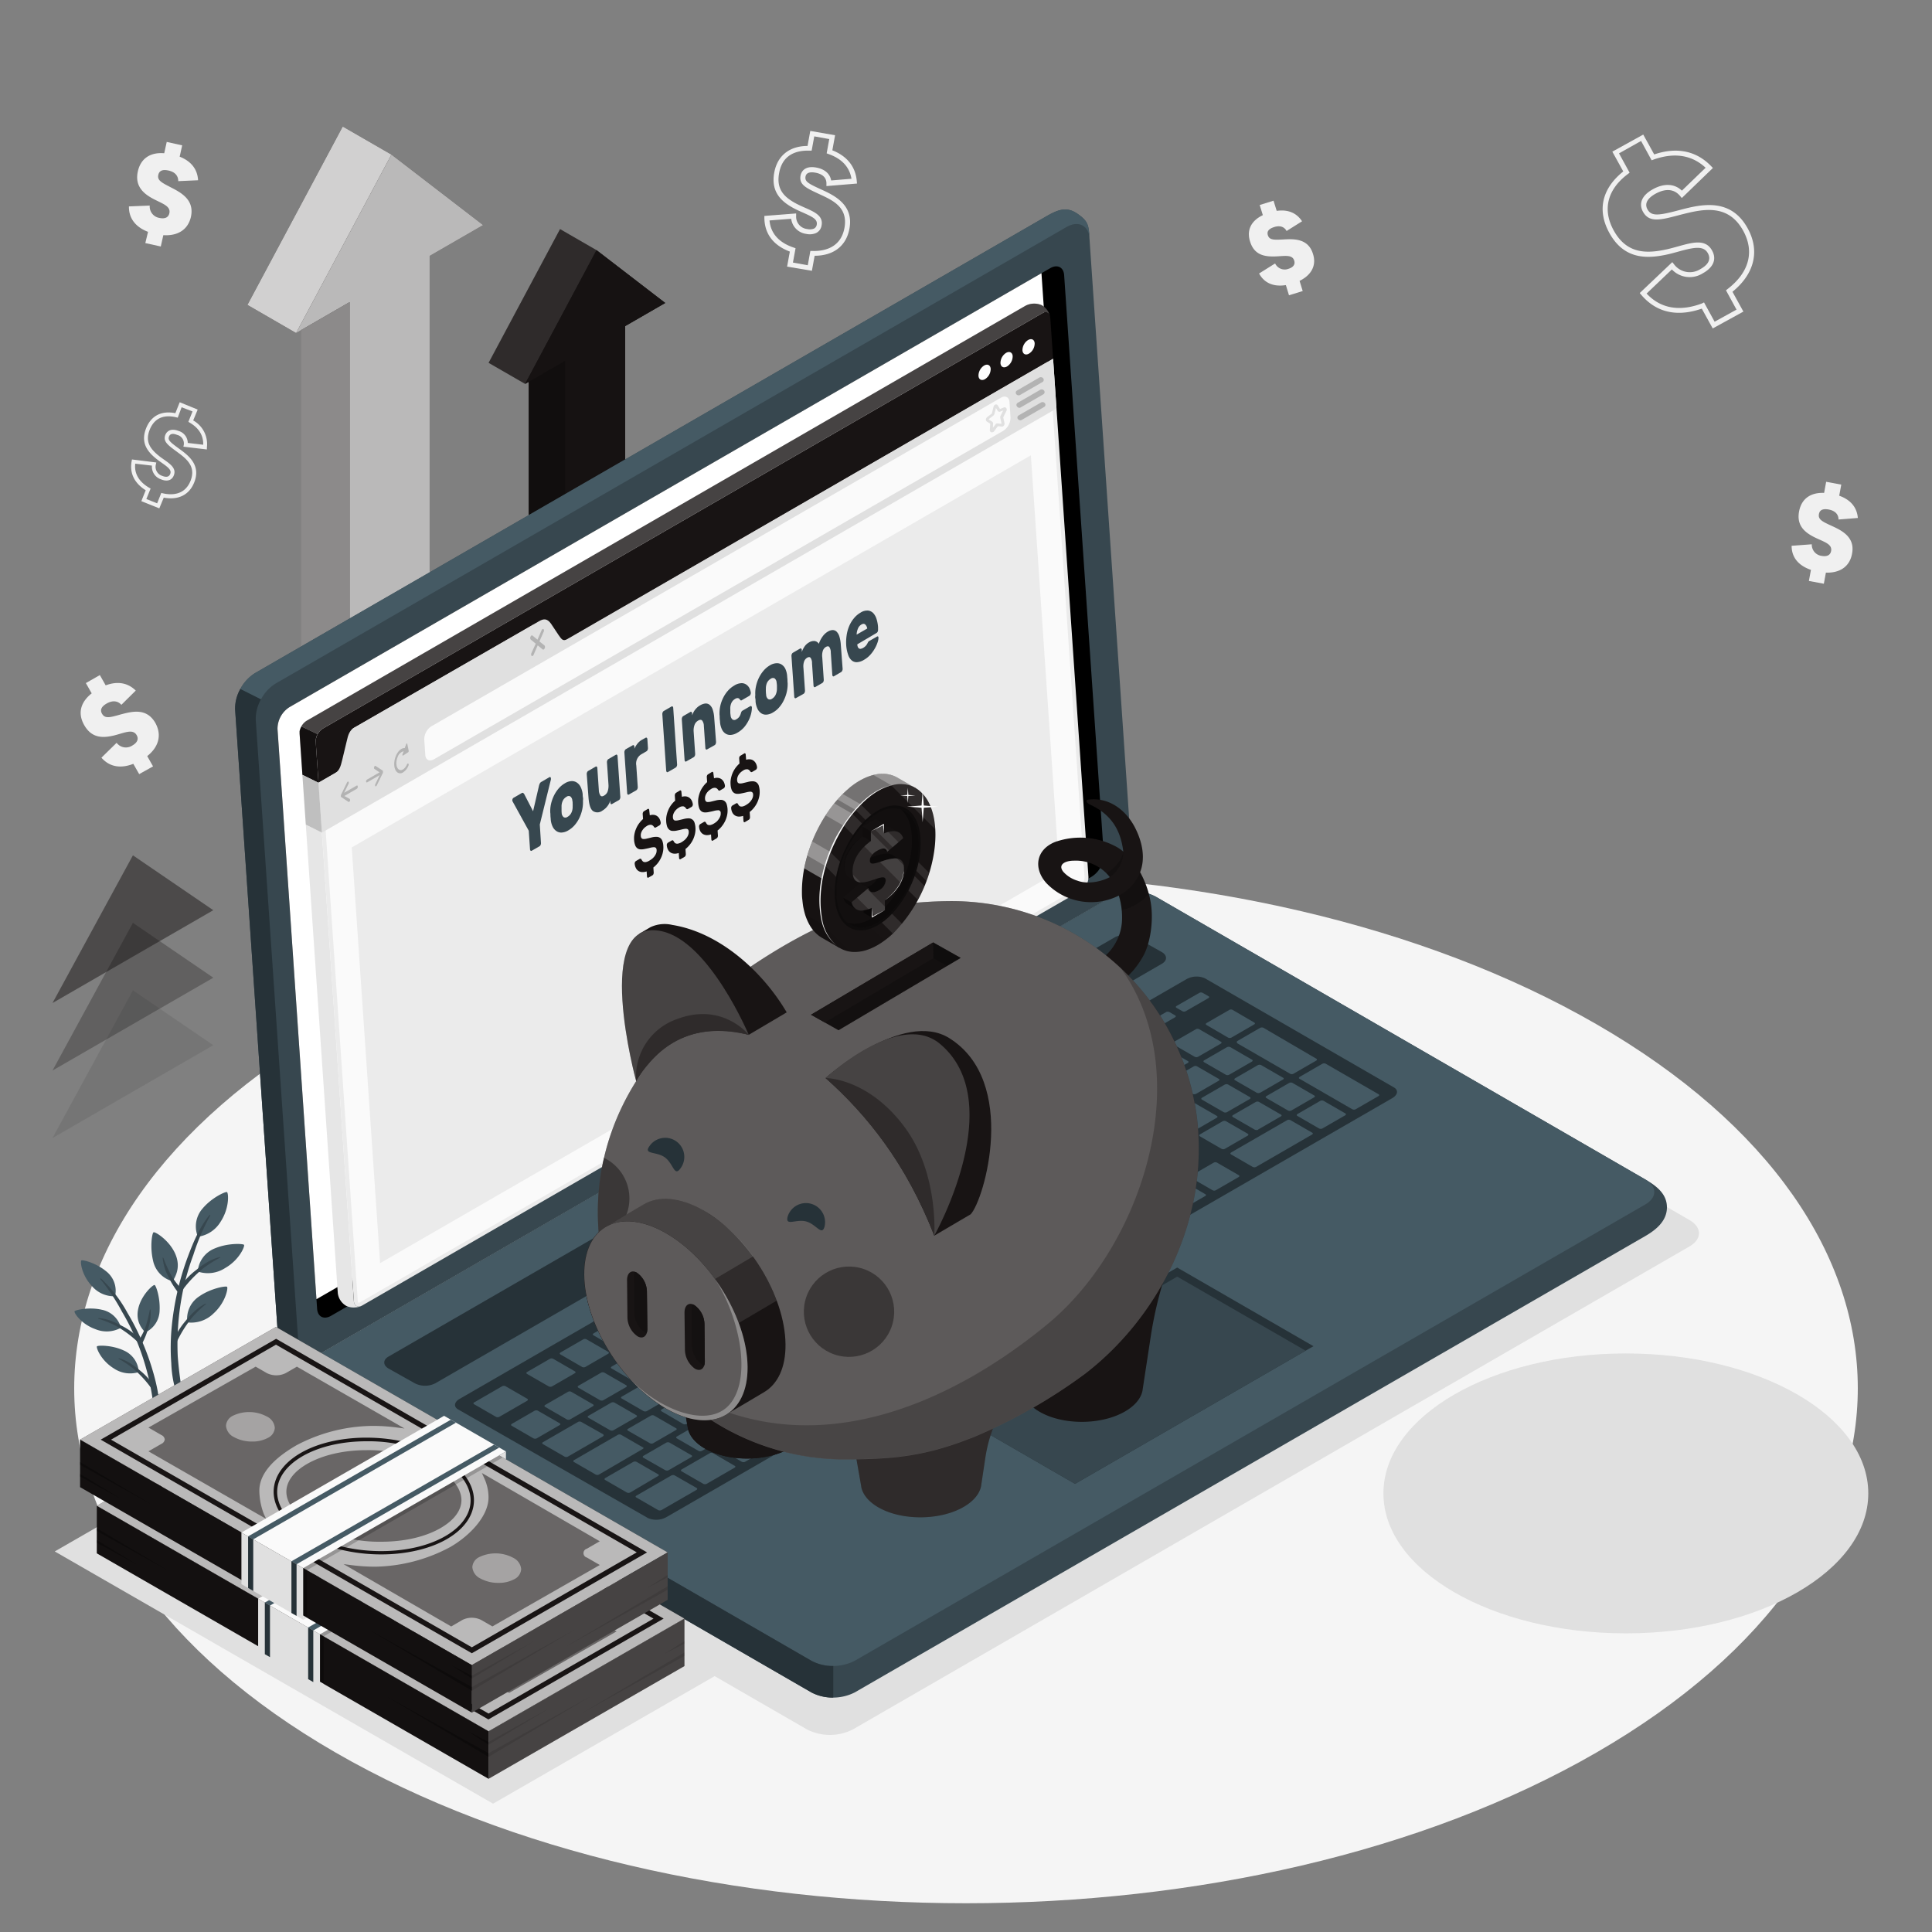 <svg xmlns="http://www.w3.org/2000/svg" viewBox="0 0 500 500"><rect x="0" y="0" width="500" height="500" fill="#808080" stroke="none"/><g id="freepik--Floor--inject-1"><path id="freepik--floor--inject-1" d="M86.8,453.53c-90.13-52-90.13-136.4,0-188.44s236.27-52,326.4,0,90.13,136.4,0,188.44S176.93,505.57,86.8,453.53Z" style="fill:#f5f5f5"></path></g><g id="freepik--Shadows--inject-1"><path id="freepik--Shadow--inject-1" d="M74.64,370.09l134.21,77.49a13.11,13.11,0,0,0,11.86,0l216.52-125c3.28-1.89,3.28-4.95,0-6.84L303,238.24a13.11,13.11,0,0,0-11.86,0l-216.52,125C71.36,365.13,71.36,368.2,74.64,370.09Z" style="fill:#e0e0e0"></path><polygon id="freepik--shadow--inject-1" points="127.6 466.79 186.44 432.92 73.01 367.65 14.17 401.51 127.6 466.79" style="fill:#e0e0e0"></polygon><ellipse id="freepik--shadow--inject-1" cx="420.77" cy="386.49" rx="62.74" ry="36.22" style="fill:#e0e0e0"></ellipse></g><g id="freepik--Symbols--inject-1"><g id="freepik--money-icon--inject-1"><path d="M38.1,195.68l1.51,2.66-3.59,2-1.52-2.66c-2.67,1.05-5.81,1.19-8.25-1.59l3.93-3.85a3,3,0,0,0,4.08.69c1.19-.68,1.72-1.61,1.11-2.67-1-1.7-3.07-.63-5.74.05-2.87.7-5.84.86-7.83-2.64-1.79-3.14-.89-6,1.93-8.23l-1.51-2.66,3.62-2.07,1.51,2.66c3.08-1.15,5.73-.67,7.78,1.35l-3.72,3.69c-.88-1-2.2-1.25-3.8-.34s-1.67,1.84-1.21,2.64c.75,1.32,2,1,4.82.19,3-.79,6.73-1.76,9,2.22C42,190.38,40.93,193.43,38.1,195.68Z" style="fill:#f0f0f0"></path><path d="M41.23,131.56l-4.65-1.86,1.13-2.82c-2.13-1.33-4.34-3.68-3.64-7.51l.08-.46,6.3.78-.12.53A2.46,2.46,0,0,0,42,123.16c1.06.42,1.75.26,2.05-.49.4-1-.46-1.68-2.16-2.88-.38-.27-.78-.55-1.19-.86-2.31-1.8-4.46-4.16-2.88-8.11,1.29-3.24,4-4.61,7.56-3.89l1.13-2.83L51.16,106,50,108.81a7,7,0,0,1,3.54,7l0,.51-6.07-.72.1-.52a2.28,2.28,0,0,0-1.73-2.53c-1.11-.44-1.8-.31-2.09.4-.36.91.17,1.41,2.6,3.17s5.72,4.23,3.91,8.74c-1.29,3.23-4.14,4.64-7.88,3.92Zm-3.35-2.41,2.79,1.11,1.07-2.69.42.1c2,.46,5.6.66,7.15-3.23s-1.3-5.88-3.57-7.56-3.63-2.62-2.94-4.36c.19-.46,1-1.92,3.39-1a3.28,3.28,0,0,1,2.4,3.11l4,.47c.08-2.36-1.08-4.29-3.47-5.71l-.37-.22,1.08-2.69L47,105.4,46,108.1l-.42-.11c-2.31-.55-5.36-.45-6.83,3.21-1.25,3.13.12,5,2.57,6.93.39.3.79.58,1.16.84,1.66,1.17,3.22,2.28,2.5,4.07-.51,1.29-1.76,1.68-3.34,1a3.44,3.44,0,0,1-2.32-3.54L35,120c-.36,3.2,1.73,5.14,3.6,6.22l.38.21Z" style="fill:#f0f0f0"></path><path d="M203.7,69l.71-3.89c-3.07-1.15-6.48-3.56-6.59-8.62v-.61l8.22-.64v.71a3.19,3.19,0,0,0,2.85,3.32,3,3,0,0,0,1.75-.1,1.35,1.35,0,0,0,.73-1c.25-1.4-1-2-3.49-3.12-.56-.24-1.14-.5-1.74-.79-3.41-1.69-6.76-4.14-5.77-9.57.8-4.4,3.93-6.9,8.62-6.92l.71-3.89L216.12,35l-.71,3.9c3.8,1.49,6,4.23,6.32,7.94l.06.66-7.91.66v-.7c0-1.86-1.57-2.54-2.86-2.77-1.52-.28-2.38.08-2.55,1-.25,1.32.8,1.86,4.12,3.37S221,53,219.83,59.19c-.81,4.44-4.08,7-9,7l-.71,3.89Zm2.19-4.76-.68,3.71,3.84.7.67-3.7h.56c2.67.08,7.3-.6,8.27-6s-3.18-7.16-6.51-8.71-5.3-2.4-4.86-4.79c.11-.64.76-2.69,4.06-2.09,2.19.4,3.56,1.6,3.86,3.34l5.26-.44c-.5-3-2.48-5.18-5.9-6.38l-.52-.19.67-3.7-3.88-.7-.68,3.7-.56,0c-3.08-.11-7,.82-7.86,5.85-.79,4.32,1.45,6.39,5.06,8.17.58.28,1.15.53,1.69.77,2.42,1.07,4.7,2.07,4.25,4.54a2.61,2.61,0,0,1-1.45,2,4.19,4.19,0,0,1-2.54.21,4.5,4.5,0,0,1-3.88-3.91l-5.61.43c.37,4.18,3.54,6.11,6.2,7Z" style="fill:#f0f0f0"></path><path d="M42.27,60.86l-.66,2.93-4-.88L38.31,60c-2.63-1-5-3-4.94-6.58l5.38-.22a3,3,0,0,0,2.51,3.2c1.31.29,2.31-.05,2.57-1.21.41-1.87-1.82-2.48-4.21-3.75s-4.8-3.22-3.95-7.07c.77-3.46,3.33-5,6.83-4.71l.65-2.93,4,.89-.65,2.93c3,1.18,4.61,3.28,4.76,6.1l-5.13.23c0-1.33-.77-2.36-2.54-2.75s-2.42.24-2.62,1.12c-.32,1.45.85,2,3.38,3.31s6,3.16,5.07,7.53C48.62,59.61,45.81,61.09,42.27,60.86Z" style="fill:#f0f0f0"></path><path d="M443.25,85l-2.83-5.13c-4.55,1.6-10.79,2.16-15.67-3.57l-.39-.46,8.43-8,.44.55a5.09,5.09,0,0,0,6.85,1.24c1.46-.81,3-2.18,1.9-4.12s-3.42-1.55-7.34-.47c-.88.24-1.8.5-2.76.73-5.42,1.24-11.48,1.57-15.37-5.47-3.23-5.86-1.95-11.49,3.59-15.93l-2.83-5.12,8-4.42,2.84,5.14C433.88,38,439,39,442.84,43l.46.47-8.05,7.78-.45-.54c-1.53-1.82-3.72-2-6.34-.58-1.51.84-3.11,2.22-2.09,4.06s2.87,1.61,8.33.16,13.16-3.32,17.59,4.73c3.22,5.82,1.78,11.79-3.93,16.43l2.83,5.13ZM441,78.26l2.74,5,5.67-3.13-2.73-5,.43-.34c5.6-4.32,7-9.7,4-15.13-4-7.17-10.71-5.47-16.14-4.1-5.25,1.4-8.15,2.17-9.78-.78-.56-1-1.42-3.6,2.6-5.82,2.89-1.59,5.57-1.45,7.48.38l6.14-5.93c-3.59-3.33-8.11-4-13.45-2.12l-.52.19-2.73-5L419,39.69l2.74,5-.44.34c-5.34,4-6.64,9.24-3.67,14.61,3.45,6.27,8.74,6,13.94,4.84.94-.22,1.84-.47,2.7-.71,3.83-1.06,7.14-2,8.82,1.08,1.23,2.22.35,4.36-2.41,5.88a6.33,6.33,0,0,1-8-1l-6.54,6.24c4.52,4.87,10.27,4.1,14.35,2.55Z" style="fill:#f0f0f0"></path><path d="M336.33,72.69l.81,2.63-3.55,1.1-.81-2.64c-2.55.41-5.34-.08-6.93-3L330,68.18a2.74,2.74,0,0,0,3.45,1.39c1.17-.36,1.82-1.08,1.49-2.13-.52-1.68-2.57-1.14-5.05-1.07-2.66.06-5.29-.38-6.36-3.83-1-3.11.39-5.47,3.29-6.86l-.81-2.63,3.58-1.11.82,2.63c2.92-.41,5.16.53,6.56,2.7l-4,2.51c-.58-1.07-1.69-1.52-3.27-1s-1.83,1.29-1.58,2.08c.4,1.3,1.6,1.24,4.2,1.1s6.24-.23,7.46,3.7C340.82,68.8,339.25,71.26,336.33,72.69Z" style="fill:#f0f0f0"></path><path d="M472.54,148.2l-.53,2.87-3.87-.72.53-2.87c-2.59-.88-5-2.71-5-6.23l5.22-.39a2.91,2.91,0,0,0,2.55,3c1.28.24,2.24-.12,2.45-1.26.34-1.83-1.85-2.35-4.21-3.51-2.52-1.25-4.78-3-4.08-6.73.64-3.39,3.07-4.93,6.48-4.8l.53-2.87,3.91.73-.53,2.87c2.95,1.05,4.58,3,4.82,5.76l-5,.4c0-1.29-.83-2.27-2.56-2.59s-2.35.31-2.51,1.18c-.26,1.42.89,1.95,3.4,3.1s6,2.87,5.17,7.15C478.68,146.77,476,148.31,472.54,148.2Z" style="fill:#f0f0f0"></path></g></g><g id="freepik--Arrows--inject-1"><g id="freepik--arrows--inject-1"><g id="freepik--Arrow--inject-1"><polygon points="77.86 324.13 90.46 331.4 111.19 319.43 111.19 66.23 125.02 58.25 101.3 40.01 88.7 32.74 64.03 78.91 76.63 86.19 77.86 85.48 77.86 324.13" style="fill:#181414"></polygon><polygon points="77.86 324.13 90.46 331.4 111.19 319.43 111.19 66.23 125.02 58.25 101.3 40.01 88.7 32.74 64.03 78.91 76.63 86.19 77.86 85.48 77.86 324.13" style="fill:#fff;opacity:0.8"></polygon><polygon id="freepik--down-arrow--inject-1" points="90.46 331.4 111.19 319.43 111.19 66.23 125.02 58.25 101.3 40.01 76.63 86.19 90.46 78.2 90.46 331.4" style="fill:#181414"></polygon><polygon id="freepik--down-arrow--inject-1" points="90.46 331.4 111.19 319.43 111.19 66.23 125.02 58.25 101.3 40.01 76.63 86.19 90.46 78.2 90.46 331.4" style="fill:#fff;opacity:0.7"></polygon><polygon points="77.86 324.13 90.46 331.4 90.46 78.2 77.86 85.48 77.86 324.13" style="fill:#181414"></polygon><polygon points="77.86 324.13 90.46 331.4 90.46 78.2 77.86 85.48 77.86 324.13" style="fill:#fff;opacity:0.5"></polygon></g><g id="freepik--arrow--inject-1"><polygon points="136.81 293.68 146.26 299.13 161.8 290.15 161.8 84.39 172.16 78.41 154.38 64.74 144.94 59.29 126.45 93.9 135.9 99.35 136.81 98.82 136.81 293.68" style="fill:#181414"></polygon><polygon points="135.9 99.35 154.38 64.74 144.94 59.29 126.45 93.9 135.9 99.35" style="fill:#fff;opacity:0.1"></polygon><polygon id="freepik--down-arrow--inject-1" points="146.26 299.13 161.8 290.15 161.8 84.39 172.16 78.41 154.38 64.74 135.9 99.35 146.26 93.36 146.26 299.13" style="fill:#181414"></polygon><polygon id="freepik--down-arrow--inject-1" points="146.26 299.13 161.8 290.15 161.8 84.39 172.16 78.41 154.38 64.74 135.9 99.35 146.26 93.36 146.26 299.13" style="opacity:0.1"></polygon><polygon points="136.81 293.68 146.26 299.13 146.26 93.36 136.81 98.82 136.81 293.68" style="opacity:0.3"></polygon></g></g><g id="freepik--arrows--inject-1"><polygon points="55.2 235.56 13.59 259.58 34.4 221.36 55.2 235.56" style="fill:#181414;opacity:0.5"></polygon><polygon points="55.2 253.03 13.59 277.05 34.4 238.83 55.2 253.03" style="fill:#181414;opacity:0.3"></polygon><polygon points="55.2 270.5 13.59 294.52 34.4 256.3 55.2 270.5" style="fill:#181414;opacity:0.1"></polygon></g></g><g id="freepik--Device--inject-1"><g id="freepik--Laptop--inject-1"><path d="M77.64,357.49c0,3.36,2.5,5.5,5.6,7.29L210,438a12.41,12.41,0,0,0,11.2,0L425.8,319.89c3.1-1.79,5.6-4.09,5.6-7.44s-2.5-5.43-5.6-7.21L299,232a12.35,12.35,0,0,0-11.2,0L83.24,350.13C80.14,351.92,77.64,354.14,77.64,357.49Z" style="fill:#37474f"></path><path d="M83.24,356.6,210,429.81a12.35,12.35,0,0,0,11.2,0L425.8,311.71c3.1-1.79,3.1-4.69,0-6.47L299,232a12.35,12.35,0,0,0-11.2,0L83.24,350.13C80.14,351.92,80.14,354.81,83.24,356.6Z" style="fill:#455a64"></path><path d="M215.65,431.16v8.16A11.46,11.46,0,0,1,210,438L83.24,364.78c-3.1-1.79-5.6-3.93-5.6-7.29,0-3.14,2.25-5.33,5.16-7.11-2.4,1.7-2.45,4.55.44,6.22L210,429.81A11.36,11.36,0,0,0,215.65,431.16Z" style="fill:#263238"></path><path d="M100.54,351.08l188-108.53a5.85,5.85,0,0,1,5.28,0l6.85,3.84c1.46.85,1.46,2.21,0,3.05L112.64,358a5.85,5.85,0,0,1-5.28,0l-6.82-3.83C99.08,353.29,99.08,351.93,100.54,351.08Z" style="fill:#263238"></path><path d="M119,362,307,253.44a5.39,5.39,0,0,1,4.83-.26l48.93,28.25c1.2.69,1,1.94-.46,2.78L172.52,392.6a5.42,5.42,0,0,1-4.83.27l-49.14-28.12C117.34,364.06,117.54,362.81,119,362Z" style="fill:#263238"></path><path d="M281.89,299l5.88-3.4c.25-.15.28-.37.05-.5l-5.63-3.25a1,1,0,0,0-.85,0l-5.89,3.4c-.25.14-.27.36-.05.49l5.63,3.25A1,1,0,0,0,281.89,299Zm-8.6-11.76-5.88,3.4c-.25.14-.27.36-.05.49l5.63,3.25a.92.92,0,0,0,.85,0l5.89-3.4c.25-.14.27-.36,0-.49l-5.63-3.25A.94.94,0,0,0,273.29,287.27Zm-19,11-10,5.75c-.25.14-.27.36,0,.49l5.63,3.25a.92.92,0,0,0,.85,0l10-5.75c.25-.14.28-.36.05-.49l-5.63-3.25A.92.92,0,0,0,254.28,298.25Zm10.41-6-5.88,3.4c-.25.15-.28.37-.05.5l5.63,3.25a1,1,0,0,0,.85,0l5.89-3.4c.25-.15.27-.37.05-.49l-5.63-3.26A1,1,0,0,0,264.69,292.23ZM241.6,305.56l-5.88,3.4c-.25.15-.28.37-.05.5l5.63,3.25a1,1,0,0,0,.85,0l5.89-3.4c.25-.14.27-.36.05-.49l-5.63-3.25A1,1,0,0,0,241.6,305.56Zm-8.6,5-5.89,3.4c-.25.14-.27.37-.05.49l5.63,3.25a.94.94,0,0,0,.86,0l5.89-3.39c.25-.15.27-.37.05-.5l-5.64-3.25A1,1,0,0,0,233,310.53Zm22.07,13.27,5.89-3.4c.25-.15.27-.37.05-.49l-5.63-3.26a1,1,0,0,0-.86,0l-5.88,3.4c-.25.15-.28.37-.06.49l5.64,3.26A1,1,0,0,0,255.07,323.8Zm-8.6,5,5.88-3.39c.25-.15.28-.37.05-.5l-5.63-3.25a1,1,0,0,0-.85,0l-5.89,3.4c-.25.14-.27.36-.05.49l5.63,3.25A.94.94,0,0,0,246.47,328.76Zm-8.6,5,5.88-3.4c.25-.14.27-.36.05-.49l-5.63-3.25a.92.92,0,0,0-.85,0L231.43,330c-.25.15-.27.37-.05.5l5.63,3.25A1,1,0,0,0,237.87,333.73Zm-8.61,5,5.89-3.4c.25-.15.27-.37,0-.5l-5.63-3.25a1,1,0,0,0-.86,0l-5.88,3.4c-.25.15-.27.37-.05.49l5.63,3.26A1,1,0,0,0,229.26,338.7Zm44-34.71,5.88-3.4c.25-.14.27-.36.05-.49l-5.63-3.25a.92.92,0,0,0-.85,0l-5.89,3.4c-.25.14-.27.36-.05.49l5.63,3.25A.94.94,0,0,0,273.29,304Zm-9.62,14.84,13.13-7.58c.25-.14.27-.37.05-.49l-13.67-7.9a1,1,0,0,0-.86,0l-6.79,3.92c-.25.15-.27.37-.05.5l7.24,4.17c.22.13.2.35-.05.5l-5.43,3.13c-.25.15-.28.37-.05.5l5.63,3.25A1,1,0,0,0,263.67,318.83ZM224.4,315.5l-5.89,3.4c-.25.14-.27.36,0,.49l5.63,3.25a.94.94,0,0,0,.86,0l5.88-3.4c.25-.14.28-.36,0-.49l-5.63-3.25A.92.92,0,0,0,224.4,315.5Zm-8.6,5-5.89,3.4c-.25.15-.27.37,0,.5l5.63,3.25a1,1,0,0,0,.85,0l5.89-3.4c.25-.14.27-.37.05-.49l-5.63-3.25A.94.94,0,0,0,215.8,320.46Zm-47.61,53a.94.94,0,0,0,.86,0l5.88-3.4c.25-.14.28-.36,0-.49l-5.63-3.25a.92.92,0,0,0-.85,0l-5.89,3.4c-.25.14-.27.36-.05.49ZM147,360.2l-5.89,3.39c-.25.15-.27.37-.05.5l5.63,3.25a1,1,0,0,0,.86,0l5.88-3.4c.25-.14.28-.36.05-.49l-5.63-3.25A.92.92,0,0,0,147,360.2Zm10.91,9.95a.92.92,0,0,0,.85,0l5.89-3.39c.25-.15.27-.37.05-.5L159.05,363a1,1,0,0,0-.86,0l-5.88,3.4c-.26.14-.28.36-.06.49Zm23.73,5.34,5.89-3.4c.25-.14.27-.36.05-.49l-5.63-3.25a.94.94,0,0,0-.86,0l-5.89,3.4c-.25.14-.27.36-.05.49l5.63,3.25A.94.94,0,0,0,181.62,375.49Zm-9.46,5a1,1,0,0,0,.86,0l5.88-3.4c.25-.14.28-.36,0-.49l-5.63-3.25a.94.94,0,0,0-.85,0l-5.89,3.4c-.25.15-.27.37-.05.5Zm-16.58-25.26-5.89,3.4c-.25.14-.27.36-.05.49l5.63,3.25a.94.94,0,0,0,.86,0L162,359c.26-.15.28-.37.06-.5l-5.64-3.25A1,1,0,0,0,155.58,355.23Zm43-24.83-5.89,3.4c-.24.14-.27.36,0,.49l5.64,3.25a.92.92,0,0,0,.85,0l5.89-3.4c.25-.14.27-.36.05-.49l-5.63-3.25A.94.94,0,0,0,198.59,330.4Zm-34.41,19.86-5.88,3.4c-.25.15-.28.37-.05.49l5.63,3.26a1,1,0,0,0,.85,0l5.89-3.4c.25-.15.27-.37,0-.49L165,350.23A1,1,0,0,0,164.18,350.26Zm43-24.83-5.88,3.4c-.25.14-.28.36-.05.49l5.63,3.25a.92.92,0,0,0,.85,0l5.89-3.39c.25-.15.27-.37.05-.5l-5.63-3.25A1,1,0,0,0,207.19,325.43ZM190,335.36l-5.89,3.4c-.25.15-.27.37,0,.5l5.63,3.25a1,1,0,0,0,.86,0l5.88-3.4c.25-.14.28-.37.05-.49l-5.63-3.26A1,1,0,0,0,190,335.36Zm-8.6,5-5.89,3.4c-.25.14-.27.36-.05.49l5.63,3.25a.94.94,0,0,0,.86,0l5.88-3.39c.25-.15.27-.37.05-.5l-5.63-3.25A1,1,0,0,0,181.39,340.33Zm-8.61,5-5.88,3.39c-.25.15-.27.37-.05.5l5.63,3.25a1,1,0,0,0,.85,0l5.89-3.4c.25-.14.27-.36.05-.49l-5.63-3.25A.94.94,0,0,0,172.78,345.3Zm39.28,3.33,5.88-3.4c.25-.14.28-.36.06-.49l-5.64-3.25a.92.92,0,0,0-.85,0l-5.89,3.39c-.25.15-.27.37-.05.5l5.63,3.25A1,1,0,0,0,212.06,348.63Zm80.25-72.34-5.89,3.4c-.25.14-.27.36-.05.49l5.63,3.25a.94.94,0,0,0,.86,0l5.89-3.4c.25-.14.27-.36.05-.49l-5.64-3.25A.92.92,0,0,0,292.31,276.29Zm-10.41,6L276,285.7c-.25.14-.27.36-.05.49l5.63,3.25a.94.94,0,0,0,.86,0l5.88-3.39c.25-.15.27-.37.05-.5l-5.63-3.25A1,1,0,0,0,281.9,282.3Zm19-11-5.88,3.4c-.25.14-.28.37,0,.49l5.63,3.25a.94.94,0,0,0,.85,0l5.89-3.4c.25-.15.27-.37,0-.5l-5.63-3.25A1,1,0,0,0,300.91,271.32Zm-47.55,44.17,5.89-3.39c.25-.15.27-.37.05-.5l-5.63-3.25a1,1,0,0,0-.85,0l-5.89,3.4c-.25.14-.27.36-.05.49l5.63,3.25A.92.92,0,0,0,253.36,315.49Zm57-49.16a.94.94,0,0,0-.86,0l-5.88,3.39c-.25.15-.27.37-.05.5l5.63,3.25a1,1,0,0,0,.85,0l5.89-3.4c.25-.14.27-.36.05-.49Zm-89.71,77.33,5.89-3.4c.25-.14.27-.36,0-.49L221,336.52a.94.94,0,0,0-.86,0l-5.88,3.4c-.25.14-.28.36,0,.49l5.63,3.25A.92.92,0,0,0,220.66,343.66Zm105.49-60.9,5.89-3.4c.25-.14.27-.37,0-.49l-5.63-3.25a1,1,0,0,0-.86,0l-5.88,3.4c-.25.15-.28.37-.05.5l5.63,3.25A1,1,0,0,0,326.15,282.76Zm-16.64.32,5.88-3.4c.25-.14.27-.36.05-.49l-5.63-3.25a.92.92,0,0,0-.85,0l-5.89,3.39c-.25.15-.27.37-.05.5l5.63,3.25A1,1,0,0,0,309.51,283.08Zm8.9-12.11a1,1,0,0,0-.85,0l-5.89,3.4c-.25.14-.27.36-.05.49l5.63,3.25a.94.94,0,0,0,.86,0l5.88-3.39c.25-.15.28-.37.05-.5Zm1.81-1,13.68,7.89a.92.92,0,0,0,.85,0l5.89-3.4c.25-.14.27-.36.05-.49L327,266a1,1,0,0,0-.86,0l-5.89,3.4C320,269.58,320,269.8,320.22,269.93Zm-19.87,11-5.88,3.4c-.25.15-.27.37-.05.49l5.63,3.26a1,1,0,0,0,.85,0l5.89-3.4c.25-.15.27-.37,0-.5l-5.63-3.25A1,1,0,0,0,300.35,280.93Zm-64.74,37.38-5.88,3.4c-.26.14-.28.37-.06.49l5.64,3.25a.94.94,0,0,0,.85,0l5.89-3.4c.25-.15.27-.37,0-.5l-5.63-3.25A1,1,0,0,0,235.61,318.31Zm81.08-30.56a.94.94,0,0,0,.86,0l5.89-3.39c.25-.15.27-.37.05-.5l-5.64-3.25a1,1,0,0,0-.85,0l-5.89,3.4c-.25.14-.27.36-.05.49Zm-72.48,25.6-5.88,3.39c-.25.15-.28.37-.05.5l5.63,3.25a1,1,0,0,0,.85,0l5.89-3.4c.25-.14.27-.36,0-.49l-5.63-3.25A.94.94,0,0,0,244.21,313.35ZM176.8,368.52a.92.92,0,0,0,.85,0l5.89-3.39c.25-.15.27-.37.05-.5L178,361.35a1,1,0,0,0-.86,0l-5.88,3.4c-.25.14-.28.37-.06.49Zm-10-10.48-5.88,3.4c-.25.15-.28.37,0,.5l5.63,3.25a1,1,0,0,0,.85,0l5.89-3.4c.25-.14.27-.37.05-.49L167.65,358A1,1,0,0,0,166.79,358Zm19.46,5.49,5.89-3.4c.25-.14.27-.37.05-.49l-5.63-3.25a.94.94,0,0,0-.86,0l-5.88,3.39c-.25.15-.28.37,0,.5l5.63,3.25A1,1,0,0,0,186.25,363.53Zm8.6-5,5.89-3.4c.25-.14.27-.36,0-.49l-5.63-3.25a.92.92,0,0,0-.85,0l-5.89,3.4c-.25.14-.27.36,0,.49l5.63,3.25A.92.92,0,0,0,194.85,358.56Zm8.61-5,5.88-3.4c.25-.15.28-.37,0-.5l-5.63-3.25a1,1,0,0,0-.85,0l-5.89,3.4c-.25.14-.27.37-.05.49l5.63,3.25A1,1,0,0,0,203.46,353.6Zm-28.06-.52-5.89,3.4c-.25.14-.27.36,0,.49l5.63,3.25a.94.94,0,0,0,.86,0l5.88-3.4c.25-.14.27-.36,0-.49l-5.63-3.25A.92.92,0,0,0,175.4,353.08Zm8.6-5-5.89,3.4c-.25.14-.27.36-.05.49l5.63,3.25a.94.94,0,0,0,.86,0l5.88-3.39c.25-.15.28-.37,0-.5l-5.63-3.25A1,1,0,0,0,184,348.11Zm34.41-19.86-5.89,3.39c-.25.15-.27.37-.05.5l5.63,3.25a1,1,0,0,0,.86,0l5.88-3.4c.25-.14.27-.36,0-.49l-5.63-3.25A.92.92,0,0,0,218.41,328.25Zm-8.61,5-5.88,3.4c-.25.14-.27.37,0,.49l5.63,3.25a.94.94,0,0,0,.85,0l5.89-3.4c.25-.15.27-.37,0-.5l-5.63-3.25A1,1,0,0,0,209.8,333.21ZM227,323.28l-5.89,3.4c-.25.14-.27.36-.05.49l5.63,3.25a.94.94,0,0,0,.86,0l5.88-3.4c.25-.14.28-.36.05-.49l-5.63-3.25A.92.92,0,0,0,227,323.28ZM192.6,343.14l-5.89,3.4c-.25.15-.27.37-.05.5l5.63,3.25a1,1,0,0,0,.86,0l5.89-3.4c.24-.14.27-.37.05-.49l-5.64-3.25A.94.94,0,0,0,192.6,343.14Zm8.6-5-5.88,3.4c-.25.14-.28.36,0,.49l5.63,3.25a.92.92,0,0,0,.85,0l5.89-3.4c.25-.14.27-.36.05-.49l-5.63-3.25A.94.94,0,0,0,201.2,338.18Zm-11,32.35,5.89-3.4c.25-.15.27-.37,0-.5l-5.63-3.25a1,1,0,0,0-.86,0l-5.88,3.4c-.25.14-.28.37,0,.49l5.63,3.26A1,1,0,0,0,190.22,370.53Zm-45.36-2.15-5.63-3.25a1,1,0,0,0-.85,0l-5.89,3.4c-.25.15-.27.37-.05.49l5.63,3.26a1,1,0,0,0,.86,0l5.88-3.4C145.06,368.73,145.08,368.51,144.86,368.38Zm11.21,2.82L150.44,368a.92.92,0,0,0-.85,0l-9.06,5.23c-.25.14-.27.36-.05.49l5.63,3.25a.94.94,0,0,0,.86,0l9.05-5.23C156.27,371.55,156.3,371.33,156.07,371.2ZM136.46,362l-5.63-3.25a1,1,0,0,0-.86,0l-7.24,4.18c-.25.15-.28.37,0,.5l5.63,3.25a1,1,0,0,0,.85,0l7.25-4.18C136.66,362.31,136.68,362.09,136.46,362Zm5.55-3.2a1,1,0,0,0,.86,0l5.88-3.4c.25-.14.27-.37.05-.49l-5.63-3.25a.94.94,0,0,0-.85,0l-5.89,3.4c-.25.15-.27.37-.05.5Zm24.37,15.78-5.63-3.25a.94.94,0,0,0-.85,0l-11.32,6.54c-.25.14-.27.36-.05.49l5.63,3.25a.94.94,0,0,0,.85,0L166.33,375C166.58,374.89,166.6,374.66,166.38,374.54Zm4,7-5.63-3.25a1,1,0,0,0-.85,0l-7.25,4.18c-.25.15-.27.37-.05.5l5.63,3.25a1,1,0,0,0,.86,0L170.3,382C170.55,381.88,170.57,381.66,170.35,381.53ZM206,321.83a.92.92,0,0,0,.85,0l5.89-3.4c.25-.14.27-.36,0-.49l-5.63-3.25a.94.94,0,0,0-.86,0l-5.88,3.4c-.25.14-.27.36,0,.49Zm-17.21,9.93a1,1,0,0,0,.86,0l5.88-3.4c.25-.15.28-.37.05-.5l-5.63-3.25a1,1,0,0,0-.85,0l-5.89,3.4c-.25.14-.27.36-.05.49Zm-38.15,22a.94.94,0,0,0,.86,0l5.88-3.4c.25-.14.28-.36.05-.49l-5.63-3.25a.92.92,0,0,0-.85,0l-5.89,3.4c-.25.14-.27.36-.05.49Zm46.76-27a1,1,0,0,0,.85,0l5.89-3.4c.25-.14.27-.37,0-.49l-5.63-3.25a1,1,0,0,0-.86,0l-5.88,3.4c-.25.15-.28.37,0,.5Zm-17.21,9.93a.94.94,0,0,0,.86,0l5.88-3.4c.25-.14.28-.36,0-.49l-5.63-3.25a.92.92,0,0,0-.85,0l-5.89,3.4c-.25.14-.27.36-.05.49Zm-5.58,45.15a1,1,0,0,0-.86,0l-9.05,5.23c-.25.14-.28.36,0,.49l5.63,3.25a.92.92,0,0,0,.85,0l9.06-5.22c.25-.15.27-.37.05-.5Zm-6.76-38a1,1,0,0,0,.85,0l5.89-3.4c.25-.14.27-.36.05-.49L169,336.69a.94.94,0,0,0-.86,0l-5.88,3.39c-.25.15-.28.37-.05.5Zm-8.61,5a1,1,0,0,0,.86,0l5.89-3.4c.25-.15.27-.37,0-.5l-5.64-3.25a1,1,0,0,0-.85,0l-5.89,3.4c-.25.14-.27.37,0,.49Zm174.73-58.95a.92.92,0,0,0-.85,0l-14.49,8.36c-.25.15-.27.37-.05.5l5.63,3.25a1,1,0,0,0,.86,0l14.48-8.37c.25-.14.28-.36.05-.49Zm-19,11a.94.94,0,0,0-.86,0l-5.88,3.4c-.25.14-.28.36-.05.49l5.63,3.25a.92.92,0,0,0,.85,0l5.89-3.4c.25-.14.27-.36.05-.49ZM198.82,365.56l5.89-3.4c.25-.14.27-.36,0-.49l-5.63-3.25a.94.94,0,0,0-.86,0l-5.88,3.39c-.25.15-.27.37,0,.5l5.63,3.25A1,1,0,0,0,198.82,365.56Zm98.9-54.78a1,1,0,0,0-.85,0l-5.89,3.4c-.25.14-.27.36-.05.49l5.63,3.25a.94.94,0,0,0,.86,0l5.88-3.39c.25-.15.28-.37.05-.5Zm44.83-25.88a1,1,0,0,0-.86,0l-5.89,3.4c-.25.15-.27.37-.05.49l5.63,3.26a1,1,0,0,0,.86,0l5.89-3.4c.25-.15.27-.37.05-.5Zm14.23-1.71-13.68-7.9a1,1,0,0,0-.85,0l-5.89,3.4c-.25.14-.27.37-.05.49l13.68,7.9a1,1,0,0,0,.85,0l5.89-3.4C357,283.54,357,283.32,356.78,283.19Zm-91.2,46.15a1,1,0,0,0-.86,0l-7.24,4.18c-.25.15-.27.37-.05.5l5.63,3.25a1,1,0,0,0,.85,0l7.25-4.18c.25-.15.27-.37,0-.5Zm21.73-12.55a1,1,0,0,0-.85,0l-9.06,5.23c-.25.15-.27.37,0,.49L283,325.8a1,1,0,0,0,.86,0l9.05-5.23c.25-.15.27-.37.05-.5Zm-41.65,24a1,1,0,0,0-.86,0l-48.44,28c-.25.14-.27.37-.05.49l5.63,3.25a.94.94,0,0,0,.85,0l48.45-28c.25-.15.27-.37,0-.5ZM194.5,370.38a.94.94,0,0,0-.86,0l-7.24,4.18c-.25.14-.28.37-.05.49l5.63,3.26a1,1,0,0,0,.85,0l7.25-4.19c.25-.14.27-.36,0-.49Zm61.12-35.29a1,1,0,0,0-.86,0l-7.24,4.18c-.25.15-.27.37-.05.5l5.63,3.25a1,1,0,0,0,.85,0l7.25-4.18c.25-.15.27-.37.05-.5Zm-71.08,41a.94.94,0,0,0-.86,0l-7.24,4.18c-.25.15-.28.37-.05.5l5.63,3.25a1,1,0,0,0,.85,0l7.25-4.19c.25-.14.27-.36,0-.49Zm91-52.54a.94.94,0,0,0-.86,0l-7.24,4.18c-.25.15-.27.37-.05.49l5.63,3.26a1,1,0,0,0,.85,0l7.25-4.19c.25-.14.27-.36.05-.49Zm30.79-17.77a1,1,0,0,0-.86,0l-5.89,3.4c-.25.15-.27.37-.05.5l5.64,3.25a1,1,0,0,0,.85,0l5.89-3.4c.25-.14.27-.37,0-.49Zm19.26-13.45,5.89-3.4c.25-.14.27-.37,0-.49l-5.63-3.25a.94.94,0,0,0-.86,0l-5.88,3.39c-.25.15-.27.37-.05.5l5.63,3.25A1,1,0,0,0,325.59,292.37Zm-35.1,1.69,5.89-3.4c.25-.14.27-.36.05-.49l-5.63-3.25a.94.94,0,0,0-.86,0l-5.89,3.39c-.25.15-.27.37-.05.5l5.63,3.25A1,1,0,0,0,290.49,294.06Zm-22.85,31.77,17.21-9.94c.25-.14.27-.36,0-.49l-5.63-3.25a.94.94,0,0,0-.86,0l-17.2,9.93c-.25.15-.28.37,0,.5l5.63,3.25A1,1,0,0,0,267.64,325.83Zm48.5-28.47a.94.94,0,0,0,.85,0l5.89-3.4c.25-.15.27-.37.05-.5l-5.63-3.25a1,1,0,0,0-.86,0l-5.88,3.4c-.25.14-.28.37-.05.49ZM309,292.69l5.88-3.4c.25-.14.28-.36.05-.49l-5.63-3.25a.92.92,0,0,0-.85,0l-5.89,3.4c-.25.14-.27.36-.05.49l5.63,3.25A.94.94,0,0,0,309,292.69ZM259,330.79l5.89-3.39c.25-.15.27-.37.05-.5l-5.63-3.25a1,1,0,0,0-.86,0l-5.89,3.4c-.25.14-.27.36,0,.49l5.63,3.25A.94.94,0,0,0,259,330.79Zm38.08-22.45a.94.94,0,0,0,.86,0l5.88-3.39c.25-.15.27-.37.05-.5l-5.63-3.25a1,1,0,0,0-.85,0l-5.89,3.4c-.25.14-.27.36-.05.49ZM216,355.63l5.88-3.4c.25-.15.28-.37.06-.5l-5.64-3.25a1,1,0,0,0-.85,0l-5.89,3.4c-.25.15-.27.37-.05.49l5.63,3.26A1,1,0,0,0,216,355.63Zm8.6-5,5.89-3.4c.25-.14.27-.36,0-.49l-5.63-3.25a.94.94,0,0,0-.86,0l-5.88,3.39c-.25.15-.28.37-.06.5l5.64,3.25A1,1,0,0,0,224.63,350.66Zm-17.2,9.93,5.88-3.4c.25-.14.28-.36.05-.49l-5.63-3.25a.92.92,0,0,0-.85,0l-5.89,3.4c-.25.14-.27.36-.05.49l5.63,3.25A.94.94,0,0,0,207.43,360.59Zm34.41-19.86,5.88-3.4c.25-.15.27-.37.05-.5l-5.63-3.25a1,1,0,0,0-.85,0L235.4,337c-.25.15-.27.37-.05.49l5.63,3.26A1,1,0,0,0,241.84,340.73Zm-8.61,5,5.89-3.4c.25-.14.27-.36,0-.49l-5.63-3.25a.94.94,0,0,0-.86,0L226.8,342c-.25.14-.28.36-.05.49l5.63,3.25A.92.92,0,0,0,233.23,345.69Zm17.21-9.93,5.88-3.4c.25-.14.28-.36.05-.49l-5.63-3.25a.92.92,0,0,0-.85,0L244,332c-.25.15-.27.37-.05.5l5.63,3.25A1,1,0,0,0,250.44,335.76Zm46.94-69.09a1,1,0,0,0,.85,0l5.89-3.4c.25-.14.27-.36.05-.49l-1.5-.87a1,1,0,0,0-.85,0l-5.89,3.4c-.25.14-.27.37-.05.49Zm-42.76,27.07a.94.94,0,0,0,.86,0l5.88-3.4c.25-.14.28-.36.06-.49l-5.64-3.25a.92.92,0,0,0-.85,0L249,290c-.25.14-.27.36,0,.49Zm17.21-9.93a1,1,0,0,0,.85,0l5.89-3.4c.25-.14.27-.37.05-.49L273,276.63a1,1,0,0,0-.86,0l-5.88,3.4c-.25.15-.27.37-.05.5Zm-27.71,16a1,1,0,0,0,.86,0l5.88-3.4c.25-.15.27-.37,0-.5l-5.63-3.25a1,1,0,0,0-.85,0l-5.89,3.4c-.25.14-.27.37,0,.49Zm19.11-11a.92.92,0,0,0,.85,0l5.89-3.39c.25-.15.27-.37,0-.5l-5.63-3.25a1,1,0,0,0-.86,0l-5.88,3.4c-.25.14-.28.36,0,.49Zm-36.31,21a1,1,0,0,0,.85,0l5.89-3.4c.25-.14.27-.37.05-.49l-5.63-3.25a1,1,0,0,0-.86,0l-5.89,3.4c-.25.15-.27.37,0,.5Zm8.6-5a.92.92,0,0,0,.85,0l5.89-3.4c.25-.14.27-.36.05-.49l-5.63-3.25a.94.94,0,0,0-.86,0l-5.88,3.4c-.25.14-.28.36-.05.49Zm44.66-28.17a.92.92,0,0,0,.85,0l5.89-3.4c.25-.14.27-.36.05-.49l-1.5-.86a1,1,0,0,0-.86,0l-5.88,3.4c-.25.15-.28.37-.05.5ZM306,261.7a.94.94,0,0,0,.86,0l5.88-3.39c.25-.15.28-.37,0-.5l-1.5-.86a.92.92,0,0,0-.85,0l-5.89,3.39c-.25.15-.27.37,0,.5Zm11.83,6.83a.94.94,0,0,0,.86,0l5.88-3.4c.25-.14.27-.36.05-.49L319,261.36a.92.92,0,0,0-.85,0l-5.89,3.4c-.25.14-.27.36-.05.49ZM334.2,287.4l5.88-3.4c.25-.14.27-.36.05-.49l-5.63-3.25a.92.92,0,0,0-.85,0l-5.89,3.4c-.25.14-.27.36-.05.49l5.63,3.25A.94.94,0,0,0,334.2,287.4Zm-45.42-15.76a1,1,0,0,0,.85,0l5.89-3.4c.25-.15.27-.37.05-.5l-1.5-.86a.94.94,0,0,0-.86,0l-5.88,3.4c-.25.14-.27.36-.05.49ZM218.31,314.7a.94.94,0,0,0,.86,0l5.88-3.39c.25-.15.28-.37,0-.5l-5.63-3.25a1,1,0,0,0-.85,0l-5.89,3.4c-.25.14-.27.36,0,.49Z" style="fill:#455a64"></path><g id="freepik--tuch-pad--inject-1"><polygon points="242.95 363.66 244.23 364.39 278.22 384.02 338.67 349.11 339.93 348.4 304.66 328.04 242.95 363.66" style="fill:#263238"></polygon><polygon points="337.9 349.56 304.66 330.39 245.01 364.84 278.22 384.02 337.9 349.56" style="fill:#37474f"></polygon></g><path d="M75.2,351c-2.45-1.13-3.12-3.08-3.35-6.52l-11-160.82A11.16,11.16,0,0,1,66,174.2L270.59,56.1c3.09-1.79,5.36-2.76,8.22-.8s2.92,3,3.15,6.47l11,160.81a11.1,11.1,0,0,1-5.18,9.46L83.21,350.15C80.12,351.93,78.37,352.46,75.2,351Z" style="fill:#37474f"></path><path d="M282,61.76c-.23-3.43-2.93-4.77-6-3L71.37,176.88A10.46,10.46,0,0,0,67.54,181l-5.34-2.69h0A10.75,10.75,0,0,1,66,174.2L270.59,56.1c3.09-1.79,5.37-2.78,8.21-.81C281.81,57.37,281.73,58.33,282,61.76Z" style="fill:#455a64"></path><path d="M82.8,350.38c-2.82,1.67-4.6,1.87-7.6.61-2.29-1-3.12-3.07-3.35-6.51l-11-160.83a9.86,9.86,0,0,1,1.34-5.33L67.54,181h0a10.21,10.21,0,0,0-1.35,5.34l11,160.83C77.4,350.34,80.16,351.94,82.8,350.38Z" style="fill:#263238"></path><path d="M74.92,183,271.78,69.41c1.86-1.08,3.48-.27,3.62,1.79l10.26,150a6.69,6.69,0,0,1-3.11,5.67L85.69,340.52c-1.86,1.08-3.48.27-3.62-1.79l-10.25-150A6.68,6.68,0,0,1,74.92,183Z"></path><path d="M74.92,183a6.68,6.68,0,0,0-3.1,5.67L81.9,336.23,276.51,223.91a6.69,6.69,0,0,0,3.11-5.68L269.53,70.7Z" style="fill:#fff"></path></g></g><g id="freepik--Screen--inject-1"><g id="freepik--Window--inject-1"><g id="freepik--window--inject-1"><path d="M93.79,337.83a3.74,3.74,0,0,1-1.65.51,4.6,4.6,0,0,1-2.48-.35,4.44,4.44,0,0,1-2.24-3.32L79.14,213.41l4.17,2.07,8.27,121.25c.06.9.58,1.41,1.28,1.39A2.15,2.15,0,0,0,93.79,337.83Z" style="fill:#e6e6e6"></path><path d="M92.73,337.65c-.61,0-.72-.65-.74-.93L82.86,202.84,272,93.64,281.09,227a3.65,3.65,0,0,1-1.67,3.07l-186,107.38A1.42,1.42,0,0,1,92.73,337.65Z" style="fill:#fafafa"></path><path d="M271.64,94.46l.77,11.28L280.68,227a3.22,3.22,0,0,1-1.45,2.66L93.23,337a.9.9,0,0,1-.44.16c-.17,0-.2-.48-.2-.48L83.47,203.1,271.64,94.46m.9-1.63L82.43,202.58l9.15,134.15c.06.9.58,1.41,1.28,1.39a2,2,0,0,0,.93-.29l186-107.38a4.09,4.09,0,0,0,1.9-3.48l-8.27-121.25-.88-12.89Z" style="fill:#ebebeb"></path><path d="M271.77,81.91c-.22-1-1.14-1.38-2.17-.78l-186,107.38A4,4,0,0,0,82.2,190L78,188a3.93,3.93,0,0,1,1.41-1.5l186-107.38a4.88,4.88,0,0,1,4.14-.16A4.51,4.51,0,0,1,271.77,81.91Z" style="fill:#181414"></path><path d="M271.77,81.91c-.22-1-1.14-1.38-2.17-.78l-186,107.38A4,4,0,0,0,82.2,190L78,188a3.93,3.93,0,0,1,1.41-1.5l186-107.38a4.88,4.88,0,0,1,4.14-.16A4.51,4.51,0,0,1,271.77,81.91Z" style="fill:#fff;opacity:0.2"></path><path d="M82.2,190a3.57,3.57,0,0,0-.49,2l.72,10.6-4.17-2.07-.72-10.59a1,1,0,0,1,0-.24,3.9,3.9,0,0,1,0-.5A4.24,4.24,0,0,1,78,188Z" style="fill:#181414"></path><path d="M82.2,190a3.57,3.57,0,0,0-.49,2l.72,10.6-4.17-2.07-.72-10.59a1,1,0,0,1,0-.24,3.9,3.9,0,0,1,0-.5A4.24,4.24,0,0,1,78,188Z" style="opacity:0.2"></path><path d="M271.81,82.23l.73,10.6L142.52,168c-1.13.65-2.12.16-2.21-1.1l-.27-4c-.09-1.26-1.08-1.75-2.22-1.1L91.64,188.34c-1,.51-1,1.76-1.14,3.46l-.5,4a4.21,4.21,0,0,1-1.9,3.48l-5.67,3.27L81.71,192a4.06,4.06,0,0,1,1.9-3.48l186-107.38C270.73,80.47,271.73,81,271.81,82.23Z" style="fill:#181414"></path><path d="M266.07,88c.88-.5,1.64-.13,1.7.84a3.11,3.11,0,0,1-1.46,2.67c-.87.51-1.63.13-1.7-.84A3.16,3.16,0,0,1,266.07,88Z" style="fill:#fff"></path><path d="M260.38,91.32c.87-.5,1.64-.12,1.7.85a3.15,3.15,0,0,1-1.46,2.67c-.87.5-1.63.12-1.7-.85A3.15,3.15,0,0,1,260.38,91.32Z" style="fill:#fff"></path><path d="M254.69,94.6c.87-.5,1.63-.12,1.7.85a3.17,3.17,0,0,1-1.46,2.67c-.88.5-1.64.12-1.7-.85A3.13,3.13,0,0,1,254.69,94.6Z" style="fill:#fff"></path><path d="M272.54,92.83l.88,12.89L83.31,215.48l-.88-12.9,4.24-2.45c1.13-.66,1.46-1.63,1.9-3.48l1.16-4.83c.36-1.68.77-2.83,1.91-3.48l47.88-27.58c1.15-.66,2.07-.75,3.06.62l2,3c.75,1.06,1.13,1.68,2.26,1Z" style="fill:#e0e0e0"></path><polygon points="82.43 202.58 83.31 215.48 79.14 213.41 78.26 200.53 82.43 202.58" style="fill:#e0e0e0"></polygon><polygon points="82.43 202.58 83.31 215.48 79.14 213.41 78.26 200.53 82.43 202.58" style="opacity:0.15"></polygon><path d="M92.31,203.31l-3.24,1.86,1.12-2.31a.51.51,0,0,0,0-.55c-.1-.11-.27,0-.37.17l-1.6,3.29h0a.56.56,0,0,0,0,.12l0,0a1,1,0,0,0,0,.17.47.47,0,0,0,0,.14v0s0,.05.06.06h0l1.91,1.26a.19.19,0,0,0,.18,0,.57.57,0,0,0,.19-.25.48.48,0,0,0-.07-.53L89.12,206l3.24-1.87a.63.63,0,0,0,.23-.54C92.58,203.33,92.45,203.22,92.31,203.31Z" style="opacity:0.2"></path><path d="M95,201.75l3.23-1.87L96.9,199c-.12-.08-.14-.31-.06-.53s.25-.32.36-.25l1.91,1.26h0a.18.18,0,0,1,0,.07l0,0a.32.32,0,0,1,0,.14.47.47,0,0,1,0,.17v0a.56.56,0,0,1,0,.12h0l-1.6,3.29a.47.47,0,0,1-.16.2.18.18,0,0,1-.21,0,.55.55,0,0,1,0-.56l1.13-2.31-3.24,1.87c-.14.08-.27,0-.29-.24A.6.6,0,0,1,95,201.75Z" style="opacity:0.2"></path><path d="M105.41,192.55c0-.19-.2-.16-.28,0l-.39,1.06c-.79-.07-1.69.66-2.25,1.94-.72,1.65-.59,3.58.3,4.3a1.24,1.24,0,0,0,1.51.05,3.6,3.6,0,0,0,1.39-1.72.52.52,0,0,0,0-.55c-.12-.09-.28,0-.37.21-.54,1.23-1.51,1.8-2.17,1.26s-.76-2-.22-3.22a2.15,2.15,0,0,1,1.53-1.45l-.29.8c-.07.2,0,.39.16.3l1.31-.85a.41.41,0,0,0,.13-.36Z" style="opacity:0.2"></path><path d="M139.61,166l1.06-2.43a.69.69,0,0,0,0-.75c-.15-.12-.38,0-.51.29l-1.06,2.43-1.29-1.06c-.16-.13-.38,0-.51.29a.71.71,0,0,0,.05.75l1.3,1.06L137.54,169a.71.71,0,0,0,.05.75.23.23,0,0,0,.26,0,.64.64,0,0,0,.25-.3l1.06-2.43,1.3,1.06a.2.2,0,0,0,.26,0,.58.58,0,0,0,.24-.3.68.68,0,0,0-.05-.74Z" style="opacity:0.2"></path><path d="M110.07,195.41l-.27-4a4.06,4.06,0,0,1,1.9-3.48l147.33-85c1.14-.66,2.13-.16,2.22,1.1l.27,4a4.07,4.07,0,0,1-1.91,3.48l-147.32,85C111.15,197.17,110.16,196.67,110.07,195.41Z" style="fill:#fafafa"></path><path d="M256.73,111.87a.64.64,0,0,1-.2,0,.56.56,0,0,1-.36-.59l.1-1.63-.86-.54a.56.56,0,0,1-.26-.43.85.85,0,0,1,.3-.71l1.2-.92a.17.17,0,0,0,.05-.09l.44-1.72a.72.72,0,0,1,.6-.57.54.54,0,0,1,.51.26l.54.92,1-.4a.57.57,0,0,1,.58.11.68.68,0,0,1,.08.8l-.8,1.6s0,.09,0,.1l.31,1.43a.84.84,0,0,1-.22.72.61.61,0,0,1-.49.19l-1-.1-1,1.34A.62.62,0,0,1,256.73,111.87Zm-.84-3.3.86.54a.56.56,0,0,1,.26.54l-.06,1.08.68-.89a.61.61,0,0,1,.55-.26l1,.1a.3.3,0,0,0,0-.11l-.31-1.43a.76.76,0,0,1,.07-.51l.7-1.41-.79.31a.53.53,0,0,1-.67-.23l-.42-.72-.4,1.53a.84.84,0,0,1-.28.44l-1.2.93S255.9,108.54,255.89,108.57Zm2.71-2.67h0Z" style="fill:#e0e0e0"></path><g style="opacity:0.2"><path d="M263.66,102.32A.78.78,0,0,1,263,102a.64.64,0,0,1,.21-.94L269,97.7a.8.8,0,0,1,1,.23.65.65,0,0,1-.21.94l-5.8,3.35A.68.68,0,0,1,263.66,102.32Z"></path><path d="M263.88,105.55a.83.83,0,0,1-.67-.33.65.65,0,0,1,.21-1l5.8-3.35a.8.8,0,0,1,1,.23.66.66,0,0,1-.21.95l-5.8,3.35A.92.92,0,0,1,263.88,105.55Z"></path><path d="M264.1,108.77a.8.8,0,0,1-.67-.33.64.64,0,0,1,.21-.94l5.8-3.35a.79.79,0,0,1,1,.23.65.65,0,0,1-.21.94l-5.8,3.35A.78.78,0,0,1,264.1,108.77Z"></path></g></g><polygon points="91.03 219.31 266.79 117.83 274.13 225.43 98.37 326.9 91.03 219.31" style="fill:#ebebeb"></polygon><path d="M140,218.16a1.08,1.08,0,0,1-.09.5.64.64,0,0,1-.28.35l-2,1.15a.25.25,0,0,1-.31,0,.5.5,0,0,1-.15-.36l-.33-4.81-4.17-7.56a.5.5,0,0,1-.08-.26.87.87,0,0,1,.07-.41.6.6,0,0,1,.23-.28l2.09-1.21c.2-.11.36-.13.47,0a.81.81,0,0,1,.21.23l2.3,4.45,1.55-6.68a3.24,3.24,0,0,1,.16-.44,1,1,0,0,1,.45-.49l2.08-1.21a.21.21,0,0,1,.25,0,.42.42,0,0,1,.12.3,1,1,0,0,1,0,.32l-2.87,11.63Z" style="fill:#37474f"></path><path d="M150.8,205.55c0,.22,0,.51.07.86s0,.65,0,.88a8.85,8.85,0,0,1-.19,2.22,9.91,9.91,0,0,1-.73,2.15,8.26,8.26,0,0,1-1.21,1.86,6.43,6.43,0,0,1-1.66,1.38,3.73,3.73,0,0,1-1.71.56,2.17,2.17,0,0,1-1.36-.37,2.84,2.84,0,0,1-1-1.18,5.33,5.33,0,0,1-.48-1.84c0-.21-.05-.5-.07-.86s0-.64-.05-.87a8.4,8.4,0,0,1,.18-2.22,9.93,9.93,0,0,1,.74-2.15,8.66,8.66,0,0,1,1.22-1.88,6.19,6.19,0,0,1,1.65-1.38,3.61,3.61,0,0,1,1.71-.56,2.3,2.3,0,0,1,1.38.38,2.84,2.84,0,0,1,1,1.18A5.63,5.63,0,0,1,150.8,205.55Zm-5.44,4.83a1.48,1.48,0,0,0,.51,1.1.92.92,0,0,0,1-.08,2.34,2.34,0,0,0,1-1.06,3.37,3.37,0,0,0,.33-1.58,7.24,7.24,0,0,0,0-.79c0-.28,0-.53-.08-.75a1.48,1.48,0,0,0-.51-1.1.92.92,0,0,0-1,.09,2.32,2.32,0,0,0-.95,1,3.39,3.39,0,0,0-.33,1.58c0,.24,0,.5,0,.79A7,7,0,0,0,145.36,210.38Z" style="fill:#37474f"></path><path d="M151.85,200.36a1.13,1.13,0,0,1,.09-.5.75.75,0,0,1,.28-.34l1.92-1.11a.24.24,0,0,1,.3,0,.48.48,0,0,1,.15.36l.39,5.71a2.61,2.61,0,0,0,.4,1.39c.22.28.55.29,1,0a2,2,0,0,0,.91-1.14,4.67,4.67,0,0,0,.18-1.72l-.39-5.71a1.08,1.08,0,0,1,.09-.5.68.68,0,0,1,.28-.35l1.92-1.11a.24.24,0,0,1,.3,0,.5.5,0,0,1,.15.36l.72,10.52a1.11,1.11,0,0,1-.09.5.68.68,0,0,1-.28.35l-1.77,1a.24.24,0,0,1-.3,0,.5.5,0,0,1-.15-.36l0-.52a5.61,5.61,0,0,1-.26.66,4.55,4.55,0,0,1-.41.68,4.9,4.9,0,0,1-.58.66,4.77,4.77,0,0,1-.8.6,2.1,2.1,0,0,1-2.44.11c-.64-.49-1-1.62-1.15-3.4Z" style="fill:#37474f"></path><path d="M167.08,190.94a.24.24,0,0,1,.3,0,.51.51,0,0,1,.16.36l.15,2.28a1.13,1.13,0,0,1-.09.5.73.73,0,0,1-.28.35l-1.38.8a2.8,2.8,0,0,0-1.27,2.88l.38,5.56a1.13,1.13,0,0,1-.09.5.78.78,0,0,1-.28.35l-1.92,1.1a.24.24,0,0,1-.3,0,.47.47,0,0,1-.15-.36l-.72-10.52a1,1,0,0,1,.1-.5.71.71,0,0,1,.27-.35l1.77-1a.24.24,0,0,1,.3,0,.46.46,0,0,1,.15.35l0,.52a6.19,6.19,0,0,1,.79-1.3,4,4,0,0,1,1.16-1Z" style="fill:#37474f"></path><path d="M172.87,199.8a.25.25,0,0,1-.3,0,.55.55,0,0,1-.16-.36l-1-14.59a1.13,1.13,0,0,1,.09-.5.79.79,0,0,1,.28-.35l2-1.15a.25.25,0,0,1,.3,0,.5.5,0,0,1,.15.36l1,14.59a.91.91,0,0,1-.09.5.67.67,0,0,1-.28.35Z" style="fill:#37474f"></path><path d="M185.31,192a1.11,1.11,0,0,1-.09.5.68.68,0,0,1-.28.35L183,193.94a.25.25,0,0,1-.3,0,.5.5,0,0,1-.15-.36l-.39-5.72a2.35,2.35,0,0,0-.43-1.37q-.36-.4-1.05,0a2.11,2.11,0,0,0-.95,1.16,4.21,4.21,0,0,0-.21,1.74l.39,5.71a1.13,1.13,0,0,1-.09.5.79.79,0,0,1-.28.35l-1.92,1.1a.24.24,0,0,1-.3,0,.47.47,0,0,1-.15-.36l-.72-10.52a1.11,1.11,0,0,1,.09-.5.73.73,0,0,1,.28-.35l1.84-1.06a.24.24,0,0,1,.3,0,.53.53,0,0,1,.16.36l0,.52c.07-.2.16-.41.27-.65a3.93,3.93,0,0,1,.42-.7,4.9,4.9,0,0,1,.58-.66,3.76,3.76,0,0,1,.79-.58,3.28,3.28,0,0,1,1.36-.48,1.57,1.57,0,0,1,1.11.34,2.74,2.74,0,0,1,.79,1.21,8.17,8.17,0,0,1,.4,2.16Z" style="fill:#37474f"></path><path d="M189,183.56c0,.23,0,.5,0,.8s.05.56.08.78a1.48,1.48,0,0,0,.5,1.07.88.88,0,0,0,1-.07,2.17,2.17,0,0,0,.76-.66,3,3,0,0,0,.39-.85,2.19,2.19,0,0,1,.15-.41.62.62,0,0,1,.26-.29l2-1.16a.27.27,0,0,1,.31,0,.44.44,0,0,1,.14.37,6.45,6.45,0,0,1-.12,1.17,8,8,0,0,1-.55,1.76,9.06,9.06,0,0,1-1.15,1.91,6.62,6.62,0,0,1-1.95,1.65,3.88,3.88,0,0,1-1.62.56,2.23,2.23,0,0,1-1.36-.29,2.6,2.6,0,0,1-1-1.13,5.34,5.34,0,0,1-.5-1.95c0-.22-.06-.51-.08-.89s0-.68-.05-.91a9.34,9.34,0,0,1,.21-2.37,9,9,0,0,1,.78-2.14,8.08,8.08,0,0,1,1.22-1.79,6.49,6.49,0,0,1,1.57-1.28,3.74,3.74,0,0,1,2-.64,2.17,2.17,0,0,1,1.31.49,2.49,2.49,0,0,1,.74,1,4.4,4.4,0,0,1,.27.94.91.91,0,0,1-.09.5.79.79,0,0,1-.28.35l-2,1.15a.24.24,0,0,1-.28,0,.78.78,0,0,1-.19-.21.74.74,0,0,0-.48-.35,1.15,1.15,0,0,0-.78.23,2.27,2.27,0,0,0-.94,1.06A3.48,3.48,0,0,0,189,183.56Z" style="fill:#37474f"></path><path d="M203.72,175c0,.22.05.5.07.85s0,.65.05.88a8.91,8.91,0,0,1-.2,2.23,9.32,9.32,0,0,1-.73,2.14A7.93,7.93,0,0,1,201.7,183a6,6,0,0,1-1.65,1.38,3.75,3.75,0,0,1-1.72.57,2.17,2.17,0,0,1-1.36-.38,2.89,2.89,0,0,1-.95-1.17,5.45,5.45,0,0,1-.48-1.84c0-.22,0-.51-.07-.86s0-.65,0-.88a8.32,8.32,0,0,1,.18-2.21,9.4,9.4,0,0,1,.73-2.15,8.79,8.79,0,0,1,1.22-1.88,6.39,6.39,0,0,1,1.65-1.39,3.62,3.62,0,0,1,1.72-.55,2.2,2.2,0,0,1,1.37.38,2.75,2.75,0,0,1,.95,1.17A5.69,5.69,0,0,1,203.72,175Zm-5.44,4.82a1.45,1.45,0,0,0,.51,1.1.9.9,0,0,0,1-.08,2.38,2.38,0,0,0,.95-1.05,3.69,3.69,0,0,0,.33-1.58c0-.24,0-.5,0-.79a6.65,6.65,0,0,0-.08-.75,1.48,1.48,0,0,0-.51-1.1.94.94,0,0,0-1,.08,2.49,2.49,0,0,0-.95,1,3.56,3.56,0,0,0-.32,1.59,7,7,0,0,0,0,.78C198.22,179.36,198.25,179.61,198.28,179.82Z" style="fill:#37474f"></path><path d="M218.07,173.07a1,1,0,0,1-.1.5.71.71,0,0,1-.27.35L215.85,175a.24.24,0,0,1-.3,0,.47.47,0,0,1-.15-.36l-.39-5.78a2.49,2.49,0,0,0-.4-1.44c-.2-.21-.49-.2-.86,0a1.83,1.83,0,0,0-.78.94,4,4,0,0,0-.17,1.77l.39,5.78a1.13,1.13,0,0,1-.09.5.75.75,0,0,1-.28.34L211,177.8a.27.27,0,0,1-.31,0,.5.5,0,0,1-.15-.36l-.39-5.78a2.37,2.37,0,0,0-.39-1.44q-.31-.32-.87,0a1.87,1.87,0,0,0-.78.94,3.86,3.86,0,0,0-.18,1.7l.4,5.85a1.11,1.11,0,0,1-.09.5.68.68,0,0,1-.28.35L206,180.66a.25.25,0,0,1-.3,0,.5.5,0,0,1-.15-.36l-.72-10.52a1.08,1.08,0,0,1,.09-.5.74.74,0,0,1,.28-.35l1.84-1.07a.25.25,0,0,1,.31,0,.47.47,0,0,1,.15.36l0,.51a6.27,6.27,0,0,1,.75-1.46,3.41,3.41,0,0,1,1.1-1,2.42,2.42,0,0,1,1.44-.38,1.51,1.51,0,0,1,1.12.73,7.14,7.14,0,0,1,1-1.93,4.5,4.5,0,0,1,1.33-1.23,2.57,2.57,0,0,1,1.24-.4,1.46,1.46,0,0,1,1,.38,3,3,0,0,1,.74,1.25,9.17,9.17,0,0,1,.38,2.17Z" style="fill:#37474f"></path><path d="M221.87,166.75a1.87,1.87,0,0,0,.18.78.82.82,0,0,0,.37.35.71.71,0,0,0,.46,0,2,2,0,0,0,.48-.19,3.08,3.08,0,0,0,.71-.56,2.76,2.76,0,0,0,.43-.64,3.5,3.5,0,0,1,.22-.4.74.74,0,0,1,.26-.21l2-1.14c.22-.13.35,0,.37.3a3.81,3.81,0,0,1-.17,1,8.33,8.33,0,0,1-.64,1.54,9.37,9.37,0,0,1-1.17,1.72,6.57,6.57,0,0,1-1.78,1.47,3.86,3.86,0,0,1-1.79.6,1.94,1.94,0,0,1-1.38-.46,3.14,3.14,0,0,1-.92-1.46A9.33,9.33,0,0,1,219,167a12.34,12.34,0,0,1,.11-2.58,9.49,9.49,0,0,1,.66-2.39,7.91,7.91,0,0,1,1.21-2,6.23,6.23,0,0,1,1.72-1.48,3.19,3.19,0,0,1,1.94-.54,2.23,2.23,0,0,1,1.38.69,4,4,0,0,1,.85,1.57,8.87,8.87,0,0,1,.37,2.05l0,.63a1.13,1.13,0,0,1-.09.5.73.73,0,0,1-.28.35Zm1.07-5.13a2.15,2.15,0,0,0-.93,1.13,4,4,0,0,0-.31,1.49l2.74-1.58a1.81,1.81,0,0,0-.48-1Q223.59,161.25,222.94,161.62Z" style="fill:#37474f"></path><path d="M168.17,211a2.44,2.44,0,0,1,1.14-.1,1.75,1.75,0,0,1,.86.39,2,2,0,0,1,.56.72,3,3,0,0,1,.26.87.78.78,0,0,1-.31.72l-.91.52a.36.36,0,0,1-.33.06.58.58,0,0,1-.22-.22,1.19,1.19,0,0,0-.65-.49,1.67,1.67,0,0,0-1.19.32,4,4,0,0,0-.63.47,3.31,3.31,0,0,0-.5.62,2.58,2.58,0,0,0-.33.69,2,2,0,0,0-.08.72,1.09,1.09,0,0,0,.19.63.69.69,0,0,0,.49.22,3.15,3.15,0,0,0,.84-.1c.33-.08.75-.17,1.23-.3a4.69,4.69,0,0,1,1.35-.17,1.71,1.71,0,0,1,.93.3,1.69,1.69,0,0,1,.56.79,4.58,4.58,0,0,1,.24,1.31,5.42,5.42,0,0,1-.1,1.5,6.17,6.17,0,0,1-.48,1.49,6.93,6.93,0,0,1-.83,1.38,7.19,7.19,0,0,1-1.17,1.17l.09,1.29a1,1,0,0,1-.08.43.58.58,0,0,1-.23.29l-1.05.6a.2.2,0,0,1-.25,0,.39.39,0,0,1-.13-.3l-.09-1.3a3.24,3.24,0,0,1-1.12.18,2,2,0,0,1-.94-.26,1.86,1.86,0,0,1-.68-.71,2.93,2.93,0,0,1-.35-1.17.78.78,0,0,1,.31-.72l.9-.52a.46.46,0,0,1,.35-.08.44.44,0,0,1,.21.23,1.9,1.9,0,0,0,.26.37.67.67,0,0,0,.37.24,1.1,1.1,0,0,0,.57,0,2.7,2.7,0,0,0,.83-.35,6.09,6.09,0,0,0,.74-.51,3.44,3.44,0,0,0,.61-.66,3.16,3.16,0,0,0,.41-.74,2.14,2.14,0,0,0,.11-.84.82.82,0,0,0-.22-.58.85.85,0,0,0-.58-.14,4.77,4.77,0,0,0-.93.16c-.37.1-.8.19-1.28.28a3.84,3.84,0,0,1-1.17.11,1.48,1.48,0,0,1-.85-.31,1.75,1.75,0,0,1-.54-.81,4.71,4.71,0,0,1-.26-1.39,5.68,5.68,0,0,1,.1-1.48,6.79,6.79,0,0,1,.46-1.45,6.38,6.38,0,0,1,.76-1.31,7,7,0,0,1,1-1.09l-.09-1.29a.94.94,0,0,1,.08-.43.58.58,0,0,1,.23-.29l1-.6a.2.2,0,0,1,.25,0,.39.39,0,0,1,.13.3Z" style="fill:#181414"></path><path d="M176.48,206.22a2.44,2.44,0,0,1,1.14-.1,2,2,0,0,1,.86.39,2.19,2.19,0,0,1,.56.72,3.2,3.2,0,0,1,.26.87.8.8,0,0,1-.07.43.72.72,0,0,1-.24.29l-.91.52c-.14.08-.26.11-.33.06a.64.64,0,0,1-.23-.21,1.11,1.11,0,0,0-.64-.5,1.68,1.68,0,0,0-1.19.33,3,3,0,0,0-.63.47,3,3,0,0,0-.51.61,3.08,3.08,0,0,0-.32.69,2,2,0,0,0-.08.72,1.13,1.13,0,0,0,.19.64.64.64,0,0,0,.49.21,3.15,3.15,0,0,0,.84-.1l1.23-.29a5.11,5.11,0,0,1,1.34-.18,1.56,1.56,0,0,1,1.5,1.1,5.3,5.3,0,0,1,.24,1.3,5.52,5.52,0,0,1-.1,1.51,7,7,0,0,1-.48,1.49,7.06,7.06,0,0,1-2,2.54l.09,1.3a.9.9,0,0,1-.08.42.58.58,0,0,1-.23.29l-1.05.61a.2.2,0,0,1-.25,0,.39.39,0,0,1-.13-.3l-.09-1.3a2.82,2.82,0,0,1-1.12.18,1.94,1.94,0,0,1-.94-.26,1.83,1.83,0,0,1-.68-.7,2.83,2.83,0,0,1-.35-1.18.72.72,0,0,1,.07-.43.62.62,0,0,1,.24-.28l.9-.52c.15-.09.26-.12.34-.08a.38.38,0,0,1,.22.23,2.26,2.26,0,0,0,.26.37.71.71,0,0,0,.37.23,1.1,1.1,0,0,0,.57,0,2.9,2.9,0,0,0,.83-.34,6.17,6.17,0,0,0,.74-.52,3.39,3.39,0,0,0,.61-.65,3,3,0,0,0,.4-.75,1.93,1.93,0,0,0,.12-.83.83.83,0,0,0-.22-.59.91.91,0,0,0-.58-.14,6,6,0,0,0-.94.16c-.36.1-.79.19-1.28.29a4.07,4.07,0,0,1-1.16.1,1.42,1.42,0,0,1-.85-.31,1.87,1.87,0,0,1-.55-.8,5.26,5.26,0,0,1-.25-1.39,5.73,5.73,0,0,1,.1-1.49,6.89,6.89,0,0,1,.46-1.44,6.2,6.2,0,0,1,.76-1.32,6.91,6.91,0,0,1,1-1.08l-.09-1.3a.79.79,0,0,1,.08-.42.61.61,0,0,1,.23-.3l1-.6a.21.21,0,0,1,.26,0,.39.39,0,0,1,.13.3Z" style="fill:#181414"></path><path d="M184.79,201.42a2.3,2.3,0,0,1,1.14-.09,1.88,1.88,0,0,1,.86.38,2.19,2.19,0,0,1,.56.72,3.16,3.16,0,0,1,.26.88.77.77,0,0,1-.07.42.61.61,0,0,1-.25.29l-.9.52c-.14.09-.26.11-.33.07a.59.59,0,0,1-.23-.22,1.09,1.09,0,0,0-.64-.49,1.61,1.61,0,0,0-1.19.32,3.44,3.44,0,0,0-.63.47,3.24,3.24,0,0,0-.51.61,2.69,2.69,0,0,0-.32.69,2,2,0,0,0-.08.72,1.1,1.1,0,0,0,.19.64.63.63,0,0,0,.49.21,3.41,3.41,0,0,0,.83-.09l1.24-.3a4.66,4.66,0,0,1,1.34-.17,1.58,1.58,0,0,1,.93.29,1.67,1.67,0,0,1,.57.8,5.3,5.3,0,0,1,.24,1.31,5.86,5.86,0,0,1-.1,1.5,6.81,6.81,0,0,1-.48,1.49,6.73,6.73,0,0,1-.84,1.37,6.12,6.12,0,0,1-1.16,1.17l.09,1.3a.9.9,0,0,1-.08.42.62.62,0,0,1-.24.3l-1,.6a.21.21,0,0,1-.25,0,.41.41,0,0,1-.13-.31l-.09-1.29a3.27,3.27,0,0,1-1.12.18,2.06,2.06,0,0,1-.94-.26,2,2,0,0,1-.69-.71,2.94,2.94,0,0,1-.34-1.18.73.73,0,0,1,.07-.43.62.62,0,0,1,.24-.28l.9-.52a.41.41,0,0,1,.34-.08.41.41,0,0,1,.22.23,3,3,0,0,0,.25.37.73.73,0,0,0,.38.24,1.36,1.36,0,0,0,.57,0,3.1,3.1,0,0,0,.83-.35,5.85,5.85,0,0,0,.74-.52A3.41,3.41,0,0,0,186,212a3,3,0,0,0,.4-.75,1.93,1.93,0,0,0,.12-.83.66.66,0,0,0-.8-.72,4.29,4.29,0,0,0-.94.16c-.37.09-.79.19-1.28.28a4.11,4.11,0,0,1-1.16.11,1.56,1.56,0,0,1-.85-.31,1.88,1.88,0,0,1-.55-.81,5.26,5.26,0,0,1-.25-1.39,5.35,5.35,0,0,1,.1-1.49,7.5,7.5,0,0,1,.45-1.44,6.35,6.35,0,0,1,.77-1.31,6.56,6.56,0,0,1,1-1.09l-.09-1.3a.79.79,0,0,1,.08-.42.58.58,0,0,1,.23-.29l1-.61a.22.22,0,0,1,.26,0,.43.43,0,0,1,.13.31Z" style="fill:#181414"></path><path d="M193.1,196.63a2.43,2.43,0,0,1,1.14-.1,1.79,1.79,0,0,1,.86.39,2.12,2.12,0,0,1,.56.72,3,3,0,0,1,.26.87.72.72,0,0,1-.08.43.56.56,0,0,1-.24.28l-.9.53a.38.38,0,0,1-.34.06.65.65,0,0,1-.22-.22,1.13,1.13,0,0,0-.64-.49,1.66,1.66,0,0,0-1.19.32,4,4,0,0,0-.63.47,3.24,3.24,0,0,0-.51.61,2.61,2.61,0,0,0-.32.7,2,2,0,0,0-.08.72,1.09,1.09,0,0,0,.19.63.63.63,0,0,0,.49.21,2.67,2.67,0,0,0,.83-.09l1.24-.3a4.66,4.66,0,0,1,1.34-.17,1.71,1.71,0,0,1,.93.3,1.64,1.64,0,0,1,.57.79,5.39,5.39,0,0,1,.24,1.31,5.83,5.83,0,0,1-.1,1.5,6.64,6.64,0,0,1-.48,1.49,6.53,6.53,0,0,1-.84,1.38,6.76,6.76,0,0,1-1.16,1.17l.08,1.29a1,1,0,0,1-.07.43.55.55,0,0,1-.24.29l-1,.6a.21.21,0,0,1-.26,0,.42.42,0,0,1-.12-.3l-.09-1.3a3.27,3.27,0,0,1-1.12.18,1.94,1.94,0,0,1-.94-.26,1.89,1.89,0,0,1-.69-.71,2.94,2.94,0,0,1-.34-1.17.72.72,0,0,1,.07-.43.59.59,0,0,1,.24-.29l.9-.52a.45.45,0,0,1,.34-.08.41.41,0,0,1,.22.23,1.85,1.85,0,0,0,.25.37.73.73,0,0,0,.38.24,1.35,1.35,0,0,0,.57,0,2.66,2.66,0,0,0,.82-.35,6.19,6.19,0,0,0,.75-.51,3.79,3.79,0,0,0,.61-.66,3.12,3.12,0,0,0,.4-.74,2,2,0,0,0,.12-.84.8.8,0,0,0-.23-.58.82.82,0,0,0-.58-.14,5,5,0,0,0-.93.16c-.37.09-.79.19-1.28.28a4.14,4.14,0,0,1-1.16.11,1.48,1.48,0,0,1-.85-.31,1.69,1.69,0,0,1-.55-.81,4.75,4.75,0,0,1-.25-1.39,5.28,5.28,0,0,1,.1-1.48,7.38,7.38,0,0,1,.45-1.45,7.1,7.1,0,0,1,.76-1.31,7.5,7.5,0,0,1,1-1.09l-.08-1.3a.89.89,0,0,1,.07-.42.6.6,0,0,1,.24-.29l1-.6a.2.2,0,0,1,.26,0,.42.42,0,0,1,.12.3Z" style="fill:#181414"></path></g></g><g id="freepik--piggy-bank--inject-1"><g id="freepik--piggy-bank--inject-1"><g id="freepik--piggu-bank--inject-1"><path d="M280.74,257.63c8.15-1.3,12.34-5.26,15.1-10.16,2-3.58,2.79-9.8,1.88-14.39a25.46,25.46,0,0,0-2.66-7.35c1.45-3.74.53-7.92-1.3-11.51-2.34-4.57-6.78-8-12.15-7.26-.88.12-.24.95.48,1.27,6.16,2.8,8.05,7.47,8.62,12.17a13.92,13.92,0,0,0-1.35-1A19.55,19.55,0,0,0,273,217.92c-4.87,2-5.6,6.75-2.27,10.55a16,16,0,0,0,18.83,3.3,19.35,19.35,0,0,1,.8,6.7A13.08,13.08,0,0,1,283.76,249a13.62,13.62,0,0,1-6.18,1.41,15.6,15.6,0,0,1-6.29-1.45,2.11,2.11,0,0,0-2.68,1.51C266.34,257.1,276.35,258.32,280.74,257.63ZM287.23,227c-2.4,1.26-5.87,1.88-8.39.92a8,8,0,0,1-3.7-2.35c-1.43-1.89.6-2.84,2.85-2.83A11.18,11.18,0,0,1,287.23,227Z" style="fill:#181414"></path><path d="M295.06,225.73a24.77,24.77,0,0,1,2.23,5.55,12,12,0,0,1-7,4.23,19.2,19.2,0,0,0-.74-3.74A11.48,11.48,0,0,0,295.06,225.73Z" style="opacity:0.2"></path><path d="M287.23,227a11.16,11.16,0,0,0-.89-1,9.75,9.75,0,0,0,2.68-2.27,6.54,6.54,0,0,0,1.69-3.29A8,8,0,0,1,287.23,227Z" style="opacity:0.2"></path><path d="M218.08,357.24c0-.05,0-.09,0-.14l0-.14h0c-.47-3.26,1.43-6.62,5.72-9.16,7.79-4.61,20.51-4.75,28.4-.3,4.34,2.44,6.31,5.76,5.92,9h0l0,.15c0,.05,8.33-1.17,8.33-1.17l-1.9,2A37.15,37.15,0,0,0,255,377.3l-1.06,7.06h0v.07h0c-.33,2-1.81,3.94-4.43,5.49-6.06,3.59-16,3.69-22.09.24-2.65-1.5-4.16-3.41-4.54-5.39h0v-.11Z" style="fill:#181414"></path><path d="M218.08,357.24c0-.05,0-.09,0-.14l0-.14h0c-.47-3.26,1.43-6.62,5.72-9.16,7.79-4.61,20.51-4.75,28.4-.3,4.34,2.44,6.31,5.76,5.92,9h0l0,.15c0,.05,8.33-1.17,8.33-1.17l-1.9,2A37.15,37.15,0,0,0,255,377.3l-1.06,7.06h0v.07h0c-.33,2-1.81,3.94-4.43,5.49-6.06,3.59-16,3.69-22.09.24-2.65-1.5-4.16-3.41-4.54-5.39h0v-.11Z" style="fill:#fff;opacity:0.1"></path><path d="M259.83,332.53l0-.14,0-.14h0c-.46-3.25,1.5-6.52,5.72-9.15,3-1.86,18.65-2,27.7-2.13,5.39-.06,8.34-.64,7.94,2.63h0l0,.14c0,.05,5.9-7.43,5.9-7.43h0a102.09,102.09,0,0,0-9.28,29.58l-2.1,13.76h0v.08h0c-.34,2-1.81,3.93-4.43,5.48-6.06,3.59-15.95,3.7-22.09.24-2.65-1.49-4.17-3.41-4.55-5.39h0V360Z" style="fill:#181414"></path><path d="M213.25,341.6c0-.05,0-.1,0-.14l0-.15h0c.4-3.26-1.63-6.48-5.91-9-3-1.8-18.68-1.63-27.74-1.53-5.38.05-8.35-.46-7.88,2.79h0l0,.15a.68.68,0,0,0,0,.14L178,369.49h0v.07h0c.38,2,1.9,3.89,4.55,5.39,6.14,3.45,16,3.34,22.09-.24,2.62-1.55,4.09-3.5,4.43-5.49h0v-.1Z" style="fill:#181414"></path><path d="M213.25,341.6c0-.05,0-.1,0-.14l0-.15h0c.4-3.26-1.63-6.48-5.91-9-3-1.8-18.68-1.63-27.74-1.53-5.38.05-8.35-.46-7.88,2.79h0l0,.15a.68.68,0,0,0,0,.14L178,369.49h0v.07h0c.38,2,1.9,3.89,4.55,5.39,6.14,3.45,16,3.34,22.09-.24,2.62-1.55,4.09-3.5,4.43-5.49h0v-.1Z" style="fill:#181414"></path><path d="M214.24,238.91c8.86-3.95,20.94-5.59,31.3-5.7a64,64,0,0,1,64.7,63.32c.25,23.52-12,45.58-29.42,59a139.37,139.37,0,0,1-28.3,16.18c-13.05,5.3-21.27,5.87-33.09,6a64,64,0,0,1-64.7-63.32c-.18-16.23,5.84-30.66,15.46-42.21,4-4.78,10.34-12.11,15.37-15.83C195.36,249.08,204.41,243.3,214.24,238.91Z" style="fill:#181414"></path><path d="M214.24,238.91c8.86-3.95,20.94-5.59,31.3-5.7a64,64,0,0,1,64.7,63.32c.25,23.52-12,45.58-29.42,59a139.37,139.37,0,0,1-28.3,16.18c-13.05,5.3-21.27,5.87-33.09,6a64,64,0,0,1-64.7-63.32c-.18-16.23,5.84-30.66,15.46-42.21,4-4.78,10.34-12.11,15.37-15.83C195.36,249.08,204.41,243.3,214.24,238.91Z" style="fill:#fff;opacity:0.3"></path><circle cx="219.72" cy="339.49" r="11.69" transform="translate(-161.16 475.33) rotate(-76.72)" style="fill:#181414;opacity:0.5"></circle><path d="M162.89,310.17a11.68,11.68,0,0,0-6.58-10.52,62.3,62.3,0,0,0-1.58,14.71,63.67,63.67,0,0,0,.43,6.81A11.68,11.68,0,0,0,162.89,310.17Z" style="fill:#181414;opacity:0.5"></path><path d="M271.19,342.61C295.69,322.37,310,278,290,250.49a63.82,63.82,0,0,1,20.27,46c.25,23.52-12,45.58-29.42,59a139.37,139.37,0,0,1-28.3,16.18c-13.05,5.3-21.27,5.87-33.09,6A63.84,63.84,0,0,1,172,357.37l-.61-.67C207.55,382.16,246.7,362.85,271.19,342.61Z" style="fill:#181414;opacity:0.3"></path><path d="M203.6,262l-9.82,5.81c-9.92-2.74-21.72-.88-29.14,12,0,0-2.9-29.86.82-38.16l2.86-1.69a8.64,8.64,0,0,1,5.67-.59C186.22,241.34,197.34,251.36,203.6,262Z" style="fill:#181414"></path><path d="M193.78,267.82c-12.84-3.14-22.55,1-29.14,12,0,0-11.69-42.84,6.61-38.82C183.63,243.68,193.78,267.82,193.78,267.82Z" style="fill:#181414"></path><path d="M193.78,267.82c-12.84-3.14-22.55,1-29.14,12,0,0-11.69-42.84,6.61-38.82C183.63,243.68,193.78,267.82,193.78,267.82Z" style="fill:#fff;opacity:0.2"></path><path d="M175.2,263.74c11.85-4.49,18.58,4.08,18.58,4.08-12.84-3.14-22.55,1-29.14,12A15.76,15.76,0,0,1,175.2,263.74Z" style="fill:#181414;opacity:0.5"></path><path d="M213.67,279c10.94,9.74,20.8,22.14,28.12,40.79l9.41-5.53c3.51-3.64,12.41-34.37-5.52-45.59C233.71,261.19,213.67,279,213.67,279Z" style="fill:#181414"></path><path d="M213.67,279a103,103,0,0,1,28.12,40.79s19.52-34.63,1.44-49.67C232.67,261.36,213.67,279,213.67,279Z" style="fill:#181414"></path><path d="M213.67,279a103,103,0,0,1,28.12,40.79s19.52-34.63,1.44-49.67C232.67,261.36,213.67,279,213.67,279Z" style="fill:#fff;opacity:0.2"></path><path d="M213.67,279s10.88-.11,20.39,12.62c8.9,11.92,7.73,28.17,7.73,28.17A103,103,0,0,0,213.67,279Z" style="fill:#181414;opacity:0.5"></path><path d="M166.61,311.69c3.8-2.25,9.24-1.93,15.3,1.48,11.67,6.58,21.25,22.12,21.38,34.73.07,6-2,10.27-5.51,12.37-1.68,1-8.26,4.91-10,5.89-3.8,2.21-9.21,1.87-15.24-1.52-11.67-6.57-21.24-22.12-21.38-34.73-.07-6,2-10.26,5.5-12.36C158.38,316.54,164.94,312.67,166.61,311.69Z" style="fill:#181414"></path><path d="M156.7,317.55c1.68-1,8.24-4.88,9.91-5.86,3.8-2.25,9.24-1.93,15.3,1.48a42.1,42.1,0,0,1,13,12l-38.29,22.66c-3.3-5.84-5.33-12.2-5.39-18C151.13,323.9,153.23,319.65,156.7,317.55Z" style="fill:#fff;opacity:0.2"></path><path d="M201,336.61l-36.68,21.61a49.1,49.1,0,0,1-7.75-10.35l38.29-22.66A48.84,48.84,0,0,1,201,336.61Z" style="fill:#fff;opacity:0.1"></path><path d="M172.09,319c-11.67-6.57-21-1.68-20.89,10.92s9.71,28.16,21.38,34.73,21,1.68,20.89-10.93S183.76,325.56,172.09,319Z" style="fill:#181414"></path><path d="M172.09,319c-11.67-6.57-21-1.68-20.89,10.92s9.71,28.16,21.38,34.73,21,1.68,20.89-10.93S183.76,325.56,172.09,319Z" style="fill:#181414"></path><path d="M172.09,319c-11.67-6.57-21-1.68-20.89,10.92s9.71,28.16,21.38,34.73,21,1.68,20.89-10.93S183.76,325.56,172.09,319Z" style="fill:#fff;opacity:0.3"></path><path d="M179.87,354.23h0c1.43.81,2.56-.07,2.54-2l-.1-9.62a6.13,6.13,0,0,0-2.62-4.87h0c-1.42-.8-2.56.08-2.54,2l.11,9.62A6.13,6.13,0,0,0,179.87,354.23Z" style="fill:#181414"></path><path d="M182.31,342.65l.1,9.62a3.19,3.19,0,0,1-.16,1.12,2.62,2.62,0,0,1-.56-.24,6.13,6.13,0,0,1-2.61-4.86l-.1-9.62a3.45,3.45,0,0,1,.15-1.12,2.88,2.88,0,0,1,.56.23A6.13,6.13,0,0,1,182.31,342.65Z" style="fill:#181414"></path><path d="M182.31,342.65l.1,9.62a3.19,3.19,0,0,1-.16,1.12,2.62,2.62,0,0,1-.56-.24,6.13,6.13,0,0,1-2.61-4.86l-.1-9.62a3.45,3.45,0,0,1,.15-1.12,2.88,2.88,0,0,1,.56.23A6.13,6.13,0,0,1,182.31,342.65Z" style="opacity:0.15"></path><path d="M165,345.84h0c1.42.8,2.56-.07,2.54-2l-.11-9.62a6.14,6.14,0,0,0-2.61-4.87h0c-1.43-.8-2.56.08-2.54,2l.1,9.62A6.12,6.12,0,0,0,165,345.84Z" style="fill:#181414"></path><path d="M167.41,334.26l.11,9.62a3.73,3.73,0,0,1-.16,1.12,2.42,2.42,0,0,1-.56-.24,6.12,6.12,0,0,1-2.62-4.86l-.1-9.62a3.19,3.19,0,0,1,.16-1.12,2.55,2.55,0,0,1,.56.23A6.14,6.14,0,0,1,167.41,334.26Z" style="fill:#181414"></path><path d="M167.41,334.26l.11,9.62a3.73,3.73,0,0,1-.16,1.12,2.42,2.42,0,0,1-.56-.24,6.12,6.12,0,0,1-2.62-4.86l-.1-9.62a3.19,3.19,0,0,1,.16-1.12,2.55,2.55,0,0,1,.56.23A6.14,6.14,0,0,1,167.41,334.26Z" style="opacity:0.15"></path><path d="M189.35,362.8c5.23-7.36,1.65-22.63-4.34-31.84,5.07,7,8.38,15.38,8.46,22.75.14,12.61-9.22,17.5-20.89,10.93a39.83,39.83,0,0,1-10.52-8.92C169.46,364.4,183.77,370.66,189.35,362.8Z" style="fill:#fff;opacity:0.3"></path><path d="M203.85,314.84c-.7,2.64,2.14.57,4.78,1.27s4.07,3.91,4.78,1.27a4.95,4.95,0,0,0-9.56-2.54Z" style="fill:#263238"></path><path d="M168.07,296.63c-1.6,2.22,1.79,1.3,4,2.9s2.41,5.1,4,2.89a4.94,4.94,0,1,0-8-5.79Z" style="fill:#263238"></path><polygon points="217.01 266.62 248.63 247.9 241.51 243.9 209.9 262.61 217.01 266.62" style="fill:#181414"></polygon><polygon points="217.01 266.62 248.63 247.9 241.51 243.9 209.9 262.61 217.01 266.62" style="opacity:0.2"></polygon><polygon points="241.51 243.9 241.56 247.98 213.45 264.61 209.9 262.61 241.51 243.9" style="fill:#181414"></polygon><polygon points="241.51 243.9 241.56 247.98 245.12 249.98 248.63 247.9 241.51 243.9" style="opacity:0.2"></polygon></g></g></g><g id="freepik--Plants--inject-1"><g id="freepik--plants--inject-1"><path d="M29.78,335.47A6.39,6.39,0,0,0,27.46,329c-2.57-2.14-6-3-6.38-2.81s0,3.76,2.68,6.61A7.52,7.52,0,0,0,29.78,335.47Z" style="fill:#455a64"></path><path d="M31.3,343.62a6.41,6.41,0,0,0-5-4.67c-3.26-.74-6.76.06-7,.4S21,342.69,24.73,344A7.57,7.57,0,0,0,31.3,343.62Z" style="fill:#455a64"></path><path d="M37.56,344.85a6.41,6.41,0,0,0,3.75-5.73c.16-3.33-.93-6.42-1.3-6.56s-3.33,2.48-4.18,5.89C34.91,342.17,37,344.05,37.56,344.85Z" style="fill:#455a64"></path><path d="M41.17,373a26.09,26.09,0,0,0,.22-9,50,50,0,0,0-1.57-8.23,65.1,65.1,0,0,0-6.83-16,34.87,34.87,0,0,0-6.87-8.9c-.06-.05-.22.07-.17.13a52.28,52.28,0,0,1,5.64,8.5,60.36,60.36,0,0,1,4.05,8.17,63.54,63.54,0,0,1,3.94,15,87.46,87.46,0,0,1,.47,10.23A.56.56,0,0,0,41.17,373Z" style="fill:#37474f"></path><path d="M36.9,347.48a20.91,20.91,0,0,0,1.61-4.24,11.4,11.4,0,0,0,.43-4.3c0-.2-.18.06-.2.19a32.67,32.67,0,0,1-.91,3.76,14.52,14.52,0,0,1-1.76,3.71.92.92,0,0,0,.06,1A.48.48,0,0,0,36.9,347.48Z" style="fill:#37474f"></path><path d="M36.57,347a16.65,16.65,0,0,0-5-3.85,19.59,19.59,0,0,0-2.62-1.24,11.52,11.52,0,0,0-3.34-.78c-.05,0-.32.1-.23.12a32.07,32.07,0,0,1,3.14,1.18,18.36,18.36,0,0,1,2.71,1.44A27.8,27.8,0,0,1,36,347.65C36.32,348,36.8,347.3,36.57,347Z" style="fill:#37474f"></path><path d="M35.91,355.1A6.42,6.42,0,0,0,32,349.49c-3-1.4-6.62-1.35-6.9-1.06s1,3.63,4.32,5.69A7.56,7.56,0,0,0,35.91,355.1Z" style="fill:#455a64"></path><path d="M40.35,359.52a16.62,16.62,0,0,0-4.09-4.81A18,18,0,0,0,34,353a11.15,11.15,0,0,0-3.1-1.46c-.05,0-.33,0-.25.07a31.1,31.1,0,0,1,2.83,1.81,17.92,17.92,0,0,1,2.34,2,27.18,27.18,0,0,1,3.9,4.68C39.91,360.38,40.52,359.85,40.35,359.52Z" style="fill:#37474f"></path></g><g id="freepik--plants--inject-1"><path d="M51.22,320.07a7,7,0,0,1,1.23-7.33c2.33-2.78,5.87-4.39,6.28-4.23s.72,4-1.58,7.58A8.16,8.16,0,0,1,51.22,320.07Z" style="fill:#455a64"></path><path d="M51.18,329.07a7,7,0,0,1,4.45-6c3.35-1.41,7.24-1.23,7.52-.91s-1.19,3.9-4.87,6A8.21,8.21,0,0,1,51.18,329.07Z" style="fill:#455a64"></path><path d="M44.72,331.6a7,7,0,0,1-5.12-5.4c-.82-3.53-.25-7,.12-7.27s4.05,2,5.61,5.5C47,328.22,45.14,330.64,44.72,331.6Z" style="fill:#455a64"></path><path d="M46.33,362.39a28.44,28.44,0,0,1-2-9.57,55.19,55.19,0,0,1,.08-9.09,71.29,71.29,0,0,1,4.19-18.45c1.4-3.75,3.05-7.7,5.61-10.83.06-.06.25,0,.21.11a55.75,55.75,0,0,0-4.37,10.17,65.08,65.08,0,0,0-2.74,9.51A68.5,68.5,0,0,0,46,351a95.46,95.46,0,0,0,1.48,11A.61.61,0,0,1,46.33,362.39Z" style="fill:#37474f"></path><path d="M45.94,334.28a22.31,22.31,0,0,1-2.54-4.22,12.37,12.37,0,0,1-1.3-4.51c0-.22.2,0,.25.16a36.6,36.6,0,0,0,1.7,3.85,16.6,16.6,0,0,0,2.6,3.63,1,1,0,0,1,.15,1.12A.52.52,0,0,1,45.94,334.28Z" style="fill:#37474f"></path><path d="M46.2,333.73a18,18,0,0,1,4.61-5.08,21,21,0,0,1,2.56-1.84,12.54,12.54,0,0,1,3.42-1.47c.05,0,.36,0,.27.08a34.87,34.87,0,0,0-3.13,1.87,19,19,0,0,0-2.61,2.06,29.53,29.53,0,0,0-4.4,4.95C46.65,334.68,46,334.07,46.2,333.73Z" style="fill:#37474f"></path><path d="M48.48,342.23a6.94,6.94,0,0,1,3.11-6.75c3-2.08,6.81-2.72,7.16-2.46s-.35,4.06-3.5,6.91A8.2,8.2,0,0,1,48.48,342.23Z" style="fill:#455a64"></path><path d="M44.59,347.82A18,18,0,0,1,48,341.89a20.25,20.25,0,0,1,2.12-2.32,12.16,12.16,0,0,1,3-2.16c.05,0,.35,0,.28,0a30.55,30.55,0,0,0-2.67,2.48,18.55,18.55,0,0,0-2.13,2.55,30,30,0,0,0-3.26,5.76C45.23,348.65,44.47,348.2,44.59,347.82Z" style="fill:#37474f"></path></g></g><g id="freepik--Banknotes--inject-1"><g id="freepik--Money--inject-1"><polygon points="177.13 418.89 75.75 360.54 25.06 389.71 126.44 448.06 177.13 418.89" style="fill:#181414"></polygon><polygon points="177.13 418.89 75.75 360.54 25.06 389.71 126.44 448.06 177.13 418.89" style="fill:#fff;opacity:0.7"></polygon><path d="M30.4,389.72l96,55.27,45.35-26.1-96-55.28Zm2.67,0,42.68-24.57,93.38,53.75-42.69,24.57Z" style="fill:#181414"></path><path d="M103,419.41c-6.91,0-14-1.59-19.46-4.73h0c-5.32-3.06-8.37-7.24-8.37-11.46,0-3.88,2.5-7.45,7-10.06,9.69-5.57,26.05-5.23,36.47.77C124,397,127,401.17,127,405.39c0,3.87-2.5,7.44-7,10.05S109.26,419.41,103,419.41ZM99.2,390.09c-6.11,0-12.07,1.27-16.55,3.86-4.25,2.44-6.59,5.73-6.59,9.27,0,3.89,2.89,7.78,7.92,10.67h0c10.17,5.86,26.13,6.2,35.56.77,4.25-2.44,6.58-5.73,6.58-9.27,0-3.89-2.88-7.78-7.91-10.68A39.1,39.1,0,0,0,99.2,390.09Z" style="fill:#181414"></path><g style="opacity:0.5"><path d="M103,416.15a36.77,36.77,0,0,1-17.81-4.31c-4.28-2.46-6.73-5.6-6.73-8.62,0-2.66,1.92-5.22,5.39-7.22,4-2.29,9.43-3.54,15.37-3.54A36.78,36.78,0,0,1,117,396.77c4.28,2.46,6.73,5.6,6.73,8.62,0,2.65-1.92,5.22-5.4,7.22C114.39,414.89,108.93,416.15,103,416.15Z" style="fill:#181414"></path></g><path d="M121.1,438.06,93.24,421.92l2.23.29a48.13,48.13,0,0,0,6,.38,42.32,42.32,0,0,0,19.39-5.09c4.93-2.83,9.9-7.91,9.9-12.86a12,12,0,0,0-1.12-5l-.6-1.29L159.57,416,156.22,418a1.44,1.44,0,0,0-.88,1.14,1.46,1.46,0,0,0,.88,1.15l3.35,1.92-27.8,15.9-2.89-1.66a5.43,5.43,0,0,0-4.89,0Z" style="fill:#181414;opacity:0.5"></path><g style="opacity:0.4"><path d="M133.37,426.78a9.55,9.55,0,0,1-4.65-1.13,3.6,3.6,0,0,1-2.1-2.94,3.08,3.08,0,0,1,1.79-2.61,9.72,9.72,0,0,1,8.74.17,3.6,3.6,0,0,1,2.1,2.94,3.1,3.1,0,0,1-1.79,2.62A8.35,8.35,0,0,1,133.37,426.78Z" style="fill:#fff"></path></g><path d="M73.21,410.22,42.75,392.73l3.35-1.93c.57-.33.88-.73.88-1.14a1.44,1.44,0,0,0-.88-1.14l-3.35-1.94L70.5,370.82l2.89,1.67a5.51,5.51,0,0,0,4.88,0l2.89-1.67,27.86,16-2.26-.29a47.89,47.89,0,0,0-6-.38,42.88,42.88,0,0,0-19.63,4.95c-6.41,3.69-9.67,7.65-9.67,11.77a17.36,17.36,0,0,0,1.17,6.07Z" style="fill:#181414;opacity:0.5"></path><g style="opacity:0.4"><path d="M69.57,390.21a9.48,9.48,0,0,1-4.65-1.14h0a3.57,3.57,0,0,1-2.1-2.93,3.11,3.11,0,0,1,1.79-2.62,9.69,9.69,0,0,1,8.74.18,3.6,3.6,0,0,1,2.1,2.94,3.08,3.08,0,0,1-1.79,2.61A8.35,8.35,0,0,1,69.57,390.21Z" style="fill:#fff"></path></g><polygon points="177.13 418.89 177.13 431.18 126.44 460.35 126.44 448.06 177.13 418.89" style="fill:#181414"></polygon><g style="opacity:0.2"><polygon points="177.13 418.89 177.13 431.18 126.44 460.35 126.44 448.06 177.13 418.89" style="fill:#fff"></polygon></g><g style="opacity:0.1"><polygon points="126.44 450.8 142.44 441.93 126.44 451.55 126.44 450.8"></polygon><polygon points="177.13 424.72 171.79 428.11 177.13 425.35 177.13 424.72"></polygon><polygon points="177.13 427.65 150.45 443.46 177.13 428.56 177.13 427.65"></polygon><polygon points="126.44 453.73 153.12 438.86 126.44 454.69 126.44 453.73"></polygon></g><polygon points="126.44 460.35 25.06 402 25.06 389.71 126.44 448.06 126.44 460.35" style="fill:#181414"></polygon><g style="opacity:0.2"><polygon points="126.44 460.35 25.06 402 25.06 389.71 126.44 448.06 126.44 460.35"></polygon></g><g style="opacity:0.3"><polygon points="126.44 450.8 121.1 448.06 126.44 451.55 126.44 450.8"></polygon></g><g style="opacity:0.3"><polygon points="126.44 453.73 99.61 438.78 126.44 454.69 126.44 453.73"></polygon></g><g style="opacity:0.3"><polygon points="25.06 395.5 43.74 406.61 25.06 396.22 25.06 395.5"></polygon></g><g style="opacity:0.3"><polygon points="25.06 398.58 35.73 405.07 25.06 399.27 25.06 398.58"></polygon></g><polygon points="135.27 392.76 82.82 422.96 66.81 413.75 119.26 383.55 135.27 392.76" style="fill:#fafafa"></polygon><polygon points="66.81 413.75 66.81 427.11 82.82 436.32 82.82 422.96 66.81 413.75" style="fill:#e0e0e0"></polygon><polygon points="82.82 436.32 83.75 435.78 82.82 435.24 82.82 436.32" style="fill:#e0e0e0"></polygon><polygon points="135.27 392.76 135.27 394.8 133.5 393.78 135.27 392.76" style="fill:#e0e0e0"></polygon><g style="opacity:0.3"><polygon points="83.75 435.78 83.75 423.5 82.82 422.96 82.82 435.24 83.75 435.78"></polygon></g><g style="mix-blend-mode:multiply;opacity:0.2"><polygon points="83.75 423.5 134.44 394.32 133.5 393.78 82.82 422.96 83.75 423.5"></polygon></g><polygon points="133.55 391.77 81.08 421.96 79.75 421.19 132.21 391 133.55 391.77" style="fill:#455a64"></polygon><polygon points="122.33 385.32 69.87 415.51 68.54 414.74 121 384.55 122.33 385.32" style="fill:#455a64"></polygon><polygon points="81.08 421.96 81.08 435.33 79.75 434.56 79.75 421.19 81.08 421.96" style="fill:#263238"></polygon><polygon points="69.87 415.51 69.87 428.87 68.54 428.11 68.54 414.74 69.87 415.51" style="fill:#263238"></polygon></g><g id="freepik--money--inject-1"><polygon points="172.79 401.76 71.42 343.41 20.73 372.58 122.11 430.93 172.79 401.76" style="fill:#181414"></polygon><polygon points="172.79 401.76 71.42 343.41 20.73 372.58 122.11 430.93 172.79 401.76" style="fill:#fff;opacity:0.7"></polygon><path d="M26.06,372.58l96.05,55.28,45.35-26.1-96-55.28Zm2.67,0L71.42,348l93.37,53.75-42.68,24.57Z" style="fill:#181414"></path><path d="M98.66,402.28c-6.91,0-14-1.59-19.47-4.74h0c-5.32-3.06-8.37-7.23-8.37-11.46,0-3.87,2.5-7.44,7-10.05,9.69-5.58,26.05-5.23,36.47.77,5.32,3.06,8.37,7.24,8.37,11.46,0,3.87-2.5,7.44-7,10.05S104.93,402.28,98.66,402.28ZM94.87,373c-6.11,0-12.07,1.27-16.56,3.85-4.24,2.45-6.58,5.74-6.58,9.27,0,3.89,2.89,7.79,7.92,10.68h0c10.17,5.86,26.12,6.2,35.56.77,4.24-2.44,6.58-5.74,6.58-9.27,0-3.89-2.88-7.78-7.91-10.68A39.1,39.1,0,0,0,94.87,373Z" style="fill:#181414"></path><g style="opacity:0.5"><path d="M98.65,399a36.74,36.74,0,0,1-17.81-4.31c-4.28-2.46-6.73-5.61-6.73-8.63,0-2.65,1.91-5.21,5.39-7.21,4-2.29,9.43-3.55,15.37-3.55a36.78,36.78,0,0,1,17.82,4.31c4.27,2.47,6.73,5.61,6.73,8.63,0,2.65-1.92,5.22-5.4,7.22C110.05,397.76,104.6,399,98.65,399Z" style="fill:#181414"></path></g><path d="M116.77,420.93,88.9,404.79l2.24.29a48,48,0,0,0,6,.38,42.44,42.44,0,0,0,19.38-5.09c4.94-2.84,9.91-7.91,9.91-12.86a11.85,11.85,0,0,0-1.13-5l-.59-1.3,30.51,17.67-3.34,1.93a1.18,1.18,0,0,0,0,2.28l3.35,1.93-27.8,15.9-2.89-1.67a5.46,5.46,0,0,0-4.89,0Z" style="fill:#181414;opacity:0.5"></path><g style="opacity:0.4"><path d="M129,409.65a9.59,9.59,0,0,1-4.66-1.13,3.62,3.62,0,0,1-2.1-2.94,3.09,3.09,0,0,1,1.8-2.61,9.69,9.69,0,0,1,8.74.17,3.62,3.62,0,0,1,2.1,2.94,3.12,3.12,0,0,1-1.79,2.62A8.49,8.49,0,0,1,129,409.65Z" style="fill:#fff"></path></g><path d="M68.88,393.09,38.42,375.6l3.35-1.93a1.45,1.45,0,0,0,.87-1.15,1.43,1.43,0,0,0-.87-1.13l-3.35-1.94,27.74-15.76,2.9,1.67a5.51,5.51,0,0,0,4.88,0l2.89-1.67,27.86,16-2.26-.29a47.93,47.93,0,0,0-6-.38A42.86,42.86,0,0,0,76.79,374c-6.42,3.7-9.67,7.66-9.67,11.78a17.41,17.41,0,0,0,1.17,6.07Z" style="fill:#181414;opacity:0.5"></path><g style="opacity:0.4"><path d="M65.24,373.07a9.55,9.55,0,0,1-4.65-1.13h0a3.6,3.6,0,0,1-2.1-2.94,3.08,3.08,0,0,1,1.79-2.61,9.69,9.69,0,0,1,8.74.18,3.58,3.58,0,0,1,2.1,2.94,3.09,3.09,0,0,1-1.79,2.61A8.35,8.35,0,0,1,65.24,373.07Z" style="fill:#fff"></path></g><polygon points="172.79 401.76 172.79 414.04 122.11 443.22 122.11 430.93 172.79 401.76" style="fill:#181414"></polygon><g style="opacity:0.2"><polygon points="172.79 401.76 172.79 414.04 122.11 443.22 122.11 430.93 172.79 401.76" style="fill:#fff"></polygon></g><g style="opacity:0.1"><polygon points="122.11 433.67 138.11 424.79 122.11 434.42 122.11 433.67"></polygon><polygon points="172.79 407.59 167.46 410.97 172.79 408.21 172.79 407.59"></polygon><polygon points="172.79 410.52 146.12 426.33 172.79 411.42 172.79 410.52"></polygon><polygon points="122.11 436.6 148.78 421.72 122.11 437.56 122.11 436.6"></polygon></g><polygon points="122.11 443.22 20.73 384.87 20.73 372.58 122.11 430.93 122.11 443.22" style="fill:#181414"></polygon><g style="opacity:0.2"><polygon points="122.11 443.22 20.73 384.87 20.73 372.58 122.11 430.93 122.11 443.22"></polygon></g><g style="opacity:0.3"><polygon points="122.11 433.67 116.77 430.93 122.11 434.42 122.11 433.67"></polygon></g><g style="opacity:0.3"><polygon points="122.11 436.6 95.28 421.65 122.11 437.56 122.11 436.6"></polygon></g><g style="opacity:0.3"><polygon points="20.73 378.37 39.4 389.48 20.73 379.09 20.73 378.37"></polygon></g><g style="opacity:0.3"><polygon points="20.73 381.45 31.4 387.94 20.73 382.14 20.73 381.45"></polygon></g><polygon points="130.94 375.63 78.48 405.82 62.48 396.62 114.93 366.41 130.94 375.63" style="fill:#fafafa"></polygon><polygon points="62.48 396.62 62.48 409.98 78.48 419.19 78.48 405.82 62.48 396.62" style="fill:#e0e0e0"></polygon><polygon points="78.48 419.19 79.42 418.65 78.48 418.11 78.48 419.19" style="fill:#e0e0e0"></polygon><polygon points="130.94 375.63 130.94 377.67 129.17 376.65 130.94 375.63" style="fill:#e0e0e0"></polygon><g style="opacity:0.3"><polygon points="79.42 418.64 79.42 406.37 78.48 405.82 78.48 418.11 79.42 418.64"></polygon></g><g style="mix-blend-mode:multiply;opacity:0.2"><polygon points="79.42 406.37 130.1 377.19 129.17 376.65 78.48 405.82 79.42 406.37"></polygon></g><polygon points="129.21 374.63 76.75 404.83 75.42 404.06 127.88 373.87 129.21 374.63" style="fill:#455a64"></polygon><polygon points="118 368.19 65.54 398.38 64.21 397.61 116.67 367.42 118 368.19" style="fill:#455a64"></polygon><polygon points="76.75 404.83 76.75 418.19 75.42 417.43 75.42 404.06 76.75 404.83" style="fill:#263238"></polygon><polygon points="65.54 398.38 65.54 411.74 64.21 410.97 64.21 397.61 65.54 398.38" style="fill:#263238"></polygon></g></g><g id="freepik--Coins--inject-1"><g id="freepik--Coin--inject-1"><g id="freepik--coin--inject-1"><path d="M235.93,206.24,237,204l-4.74-2.74h0a7.59,7.59,0,0,0-1.79-.74c-.22-.06-.44-.11-.67-.15a8.8,8.8,0,0,0-3.34.09,9.83,9.83,0,0,0-1.2.33c-.41.13-.82.29-1.24.47a16.18,16.18,0,0,0-1.6.82,17.14,17.14,0,0,0-1.67,1.1c-.41.3-.82.62-1.22,1-5.89,5-10.52,13.83-11.7,22.35-.08.58-.14,1.16-.19,1.73-.07.83-.1,1.64-.1,2.45,0,.66,0,1.3.08,1.92s.11,1.05.18,1.55.17,1,.28,1.44h0a14.15,14.15,0,0,0,1.38,3.65c.13.23.26.45.4.66a8.66,8.66,0,0,0,2.1,2.27c.25.19.51.35.77.51h0l4.49,2.59,1-2.07.8-.21a14.27,14.27,0,0,0,3.12-1.39,20.64,20.64,0,0,0,1.83-1.21,24.89,24.89,0,0,0,2.25-1.92A38.17,38.17,0,0,0,236.43,219c.21-1.1.36-2.19.46-3.27.08-.91.12-1.8.12-2.69a22.78,22.78,0,0,0-.31-3.81A16.61,16.61,0,0,0,235.93,206.24Z" style="fill:#181414"></path><path d="M208.93,221.43l9.62,5.56,1.27-3.66-9.63-5.57A36.94,36.94,0,0,0,208.93,221.43Z" style="fill:#fff;opacity:0.25"></path><path d="M232.27,201.24h0a7.59,7.59,0,0,0-1.79-.74c-.22-.06-.44-.11-.67-.15a8.8,8.8,0,0,0-3.34.09l-.44.11,9.91,5.72v0L237,204Z" style="fill:#fff;opacity:0.25"></path><path d="M231.24,215.3l1.26-1.53-14.43-8.3c-.46.45-.91.93-1.34,1.42Z" style="fill:#fff;opacity:0.25"></path><path d="M213.66,211l12.5,7.22,1.38-3.6-11.64-6.72A34.07,34.07,0,0,0,213.66,211Z" style="fill:#fff;opacity:0.25"></path><path d="M232.27,201.24h0a7.59,7.59,0,0,0-1.79-.74c-.22-.06-.44-.11-.67-.15a8.8,8.8,0,0,0-3.34.09,9.83,9.83,0,0,0-1.2.33c-.41.13-.82.29-1.24.47a16.18,16.18,0,0,0-1.6.82,17.14,17.14,0,0,0-1.67,1.1c-.41.3-.82.62-1.22,1-5.48,4.63-9.88,12.63-11.4,20.59l20.08,11.6A39.27,39.27,0,0,0,236.43,219c.21-1.1.36-2.19.46-3.27.08-.91.12-1.8.12-2.69a22.78,22.78,0,0,0-.31-3.81,16.61,16.61,0,0,0-.77-2.94L237,204Z" style="fill:#fff;opacity:0.4"></path><path d="M217.23,245.25l1-2.07.8-.21a14.27,14.27,0,0,0,3.12-1.39,20.64,20.64,0,0,0,1.83-1.21,24.89,24.89,0,0,0,2.25-1.92c.69-.67,1.35-1.38,2-2.14l-20.08-11.6c-.12.59-.21,1.17-.3,1.76s-.14,1.16-.19,1.73c-.07.83-.1,1.64-.1,2.45,0,.66,0,1.3.08,1.92s.11,1.05.18,1.55.17,1,.28,1.44h0a14.15,14.15,0,0,0,1.38,3.65c.13.23.26.45.4.66a8.66,8.66,0,0,0,2.1,2.27c.25.19.51.35.77.51h0Z" style="opacity:0.1"></path><path d="M209.47,239.22c.13.23.26.45.4.66a8.66,8.66,0,0,0,2.1,2.27c.25.19.51.35.77.51h0l4.49,2.59,1-2.07h0l.07-.85-10-5.76A13.11,13.11,0,0,0,209.47,239.22Z" style="opacity:0.1"></path><path d="M241.77,212.11a16,16,0,0,0-1.11-3.78,9.75,9.75,0,0,0-2.91-3.85,7.49,7.49,0,0,0-2.62-1.3l-.66-.14a8.8,8.8,0,0,0-3.34.09,11.25,11.25,0,0,0-1.2.32c-.41.14-.83.3-1.25.48a15.19,15.19,0,0,0-1.6.82c-.56.33-1.11.69-1.66,1.09s-.82.62-1.22,1c-5.89,5-10.52,13.84-11.7,22.36-.08.58-.14,1.16-.19,1.73-.07.82-.1,1.64-.1,2.45,0,.66,0,1.3.08,1.92s.1,1.05.18,1.55.17,1,.28,1.44h0a14.14,14.14,0,0,0,1.37,3.65c.13.23.26.45.4.66a8.83,8.83,0,0,0,2.1,2.27,7.48,7.48,0,0,0,4.15,1.49,10.08,10.08,0,0,0,3.32-.43,15.05,15.05,0,0,0,3.12-1.39,18.77,18.77,0,0,0,1.83-1.22,21.1,21.1,0,0,0,2.26-1.92,38.2,38.2,0,0,0,10.2-19.49c.21-1.1.37-2.19.47-3.27.08-.91.12-1.8.12-2.69A23.75,23.75,0,0,0,241.77,212.11Z" style="fill:#181414"></path><path d="M212.79,227.39c-.11.59-.21,1.18-.29,1.77s-.14,1.16-.19,1.73c-.07.82-.1,1.64-.1,2.45,0,.66,0,1.3.08,1.92s.1,1.05.18,1.55.17,1,.28,1.44h0a14.14,14.14,0,0,0,1.37,3.65c.13.23.26.45.4.66a8.83,8.83,0,0,0,2.1,2.27,7.48,7.48,0,0,0,4.15,1.49,10.08,10.08,0,0,0,3.32-.43,15.05,15.05,0,0,0,3.12-1.39,18.25,18.25,0,0,0,1.63-1.07Z" style="opacity:0.05"></path><path d="M213,239.29a14.22,14.22,0,0,0,1.1,2.62c.13.23.26.45.4.66a8.83,8.83,0,0,0,2.1,2.27,7.47,7.47,0,0,0,3.36,1.4Z" style="opacity:0.05"></path><path d="M214.84,220.46q-.72,1.8-1.26,3.66l17.48,17.48.24-.23a29.68,29.68,0,0,0,2.14-2.31Z" style="fill:#fff;opacity:0.1"></path><path d="M220.55,210.57a36.11,36.11,0,0,0-2.24,3.1l19.24,19.24a40,40,0,0,0,1.71-3.63Z" style="fill:#fff;opacity:0.1"></path><path d="M222.73,208.15q-.69.69-1.35,1.44L239.77,228c.26-.69.5-1.38.71-2.08Z" style="fill:#fff;opacity:0.1"></path><path d="M242,214.59h0c0-.35,0-.7-.08-1l0-.34c0-.12,0-.24-.05-.35s-.07-.5-.11-.75a16,16,0,0,0-1.11-3.78,9.75,9.75,0,0,0-2.91-3.85,7.49,7.49,0,0,0-2.62-1.3l-.66-.14a8.8,8.8,0,0,0-3.34.09l-.44.11Z" style="fill:#fff;opacity:0.1"></path><path d="M238.28,218.21c0,7.86-4.59,16.94-10.39,20.8-.24.16-.49.32-.74.46C221,243,216,239.26,216,231.06s5-17.72,11.13-21.27l.74-.4C233.69,206.55,238.28,210.34,238.28,218.21Z" style="fill:#181414"></path><path d="M238.28,218.21c0,7.86-4.59,16.94-10.39,20.8-.24.16-.49.32-.74.46C221,243,216,239.26,216,231.06s5-17.72,11.13-21.27l.74-.4C233.69,206.55,238.28,210.34,238.28,218.21Z" style="opacity:0.4"></path><path d="M237.78,218.49c0,.25,0,.51,0,.77-.28,7.32-4.55,15.54-9.91,19.11l-.15.09a6.53,6.53,0,0,1-.56.35A9.14,9.14,0,0,1,223.8,240a5.63,5.63,0,0,1-5.87-3,11.64,11.64,0,0,1-1.38-5.08c0-.38,0-.78,0-1.19s0-.75,0-1.13c.05-.8.14-1.61.27-2.42a26.87,26.87,0,0,1,7.81-14.9,14,14,0,0,1,1.69-1.34c.28-.19.56-.37.84-.53s.48-.26.71-.38l.2-.09a7.14,7.14,0,0,1,4.4-.7c2.24.43,4,2.21,4.79,5.06A14.93,14.93,0,0,1,237.78,218.49Z" style="fill:#181414"></path><path d="M237.78,218.49c0,.25,0,.51,0,.77-.28,7.32-4.55,15.54-9.91,19.11l-.15.09a6.53,6.53,0,0,1-.56.35A9.14,9.14,0,0,1,223.8,240a5.63,5.63,0,0,1-5.87-3,11.64,11.64,0,0,1-1.38-5.08c0-.38,0-.78,0-1.19s0-.75,0-1.13c.05-.8.14-1.61.27-2.42a26.87,26.87,0,0,1,7.81-14.9,14,14,0,0,1,1.69-1.34c.28-.19.56-.37.84-.53s.48-.26.71-.38l.2-.09a7.14,7.14,0,0,1,4.4-.7c2.24.43,4,2.21,4.79,5.06A14.93,14.93,0,0,1,237.78,218.49Z" style="opacity:0.5"></path><path d="M236,218.23c0-.26,0-.51,0-.76a14.86,14.86,0,0,0-.54-4.15,7.8,7.8,0,0,0-2.29-3.84,3.76,3.76,0,0,0-.73-.2,7.14,7.14,0,0,0-4.4.7l-.2.09c-.23.12-.47.24-.71.38s-.56.34-.84.53a14,14,0,0,0-1.69,1.34,26.87,26.87,0,0,0-7.81,14.9c-.13.81-.22,1.62-.27,2.42,0,.38,0,.76,0,1.13s0,.81,0,1.19a11.64,11.64,0,0,0,1.38,5.08,6.67,6.67,0,0,0,1.4,1.72A5.79,5.79,0,0,0,222,239a9.25,9.25,0,0,0,3.34-1.21l.57-.35.14-.1C231.45,233.78,235.72,225.56,236,218.23Z" style="fill:#181414"></path><path d="M236,218.23c0-.26,0-.51,0-.76a14.86,14.86,0,0,0-.54-4.15,7.8,7.8,0,0,0-2.29-3.84,3.76,3.76,0,0,0-.73-.2,7.14,7.14,0,0,0-4.4.7l-.2.09c-.23.12-.47.24-.71.38s-.56.34-.84.53a14,14,0,0,0-1.69,1.34,26.87,26.87,0,0,0-7.81,14.9c-.13.81-.22,1.62-.27,2.42,0,.38,0,.76,0,1.13s0,.81,0,1.19a11.64,11.64,0,0,0,1.38,5.08,6.67,6.67,0,0,0,1.4,1.72A5.79,5.79,0,0,0,222,239a9.25,9.25,0,0,0,3.34-1.21l.57-.35.14-.1C231.45,233.78,235.72,225.56,236,218.23Z" style="opacity:0.25"></path><path d="M234.47,203c-6.43-.73-11.66,4.6-15.15,9.38-5,7.43-8.23,16.84-6.49,25.84v0a11.28,11.28,0,0,0,3.79,6.6,11.3,11.3,0,0,1-4-6.59v0c-1.61-7.36.41-15.1,3.78-21.69C220.06,210.06,226.17,202.15,234.47,203Z" style="fill:#f5f5f5"></path><g id="freepik--money-sign--inject-1"><polygon points="229.6 220.47 227.47 219.23 231.6 215.71 233.74 216.94 229.6 220.47" style="opacity:0.35"></polygon><path d="M230.92,221.28c-1.09-.78-3-.19-4.6.32l-1,.34a1.9,1.9,0,0,0-.16.74c0,1.24,1.06.91,3.35.15a16.53,16.53,0,0,1,2.37-.62c.07.63.51,1.21,2.22.3Z" style="opacity:0.35"></path><polygon points="225.63 237.47 223.49 236.24 223.49 233.72 225.63 234.95 225.63 237.47" style="opacity:0.45"></polygon><path d="M229.24,227.9a3.2,3.2,0,0,1-1.86,2.55c-1.78,1-2.48.19-2.63-.64l-.37-.21a4.15,4.15,0,0,0,.86-.39,3.82,3.82,0,0,0,1.74-1.84C228.3,226.94,229.24,226.77,229.24,227.9Z" style="opacity:0.35"></path><path d="M221.3,234.08a1.37,1.37,0,0,0-.78-.19c0-.13-.08-.26-.11-.4l-2.13-1.23a2.63,2.63,0,0,0,1.19,1.82h0l2.13,1.23A1,1,0,0,0,221.3,234.08Z" style="opacity:0.35"></path><path d="M228.46,222.83c-2.29.76-3.35,1.09-3.35-.15a1.9,1.9,0,0,1,.16-.74c-1.56.48-2.29.54-2.29-.49,0-.76.51-1.7,1.93-2.52s2.35-.67,2.56.3l4.13-3.52-.06-.16a2.47,2.47,0,0,0,.74-.28l-1.71-1-.16-.1h0a3,3,0,0,0-1.62-.27,7.33,7.33,0,0,0-2.13.59v0l2.13-1.25L226.63,212h0l-1.45.84-2,1.14h0v2.52c-2.89,2.11-4.7,4.86-4.7,7.84a2.77,2.77,0,0,0,.95,2.51h0l0,0,.16.09,1.78,1a1.3,1.3,0,0,0-.1-.8,10.33,10.33,0,0,0,1.67-.37c2.17-.65,4.1-1.68,4.1-.08a2.08,2.08,0,0,1-.13.71c1.32-.43,2.26-.6,2.26.53a3.2,3.2,0,0,1-1.86,2.55c-1.78,1-2.48.19-2.63-.64h0l-.37-.21-1.76-1-4.34,3.68,2.13,1.23a3.59,3.59,0,0,0,.33.91,7,7,0,0,0,2.75-.68v1l3.38-.47v-2.52c2.92-2.15,4.94-5.06,4.94-8.09a4.24,4.24,0,0,0-.24-1.52A12,12,0,0,0,228.46,222.83Z" style="fill:#181414"></path><path d="M228.46,222.83c-2.29.76-3.35,1.09-3.35-.15a1.9,1.9,0,0,1,.16-.74c-1.56.48-2.29.54-2.29-.49,0-.76.51-1.7,1.93-2.52s2.35-.67,2.56.3l4.13-3.52-.06-.16a2.47,2.47,0,0,0,.74-.28l-1.71-1-.16-.1h0a3,3,0,0,0-1.62-.27,7.33,7.33,0,0,0-2.13.59v0l2.13-1.25L226.63,212h0l-1.45.84-2,1.14h0v2.52c-2.89,2.11-4.7,4.86-4.7,7.84a2.77,2.77,0,0,0,.95,2.51h0l0,0,.16.09,1.78,1a1.3,1.3,0,0,0-.1-.8,10.33,10.33,0,0,0,1.67-.37c2.17-.65,4.1-1.68,4.1-.08a2.08,2.08,0,0,1-.13.71c1.32-.43,2.26-.6,2.26.53a3.2,3.2,0,0,1-1.86,2.55c-1.78,1-2.48.19-2.63-.64h0l-.37-.21-1.76-1-4.34,3.68,2.13,1.23a3.59,3.59,0,0,0,.33.91,7,7,0,0,0,2.75-.68v1l3.38-.47v-2.52c2.92-2.15,4.94-5.06,4.94-8.09a4.24,4.24,0,0,0-.24-1.52A12,12,0,0,0,228.46,222.83Z" style="opacity:0.15"></path><g style="opacity:0.2"><path d="M223.22,216.45a13.39,13.39,0,0,0-3.86,4.65,8,8,0,0,0-.73,2.92,5.1,5.1,0,0,0,.09,1.51,2.09,2.09,0,0,0,.75,1.27,2.05,2.05,0,0,1-.87-1.24,4.77,4.77,0,0,1-.17-1.55,7.65,7.65,0,0,1,.69-3,10.77,10.77,0,0,1,1.74-2.57A13.12,13.12,0,0,1,223.22,216.45Z"></path></g><path d="M231.57,222.14a12,12,0,0,0-3.11.69c-2.29.76-3.35,1.09-3.35-.15a1.9,1.9,0,0,1,.16-.74,4,4,0,0,1,1.77-1.78c1.51-.87,2.35-.67,2.56.3l4.14-3.52a2.44,2.44,0,0,0-2.4-1.84,6.4,6.4,0,0,0-2.58.6v-2.52l-2.13,1.25-1.27.73v2.52c-2.9,2.11-4.71,4.86-4.71,7.84a4.25,4.25,0,0,0,.26,1.62c.64,1.6,2.39,1.38,4.23.84.65-.2,1.28-.43,1.84-.61,1.32-.43,2.26-.6,2.26.53a3.2,3.2,0,0,1-1.86,2.55c-1.78,1-2.48.19-2.63-.64l-4.34,3.68a3.59,3.59,0,0,0,.33.91,2.45,2.45,0,0,0,2.75,1.19,8,8,0,0,0,2.14-.64v2.52l3.37-1.95V233c2.93-2.16,4.95-5.06,4.95-8.1C234,222.71,232.91,222.11,231.57,222.14Z" style="fill:#181414"></path><g style="opacity:0.1"><path d="M231.57,222.14a12,12,0,0,0-3.11.69c-2.29.76-3.35,1.09-3.35-.15a1.9,1.9,0,0,1,.16-.74,4,4,0,0,1,1.77-1.78c1.51-.87,2.35-.67,2.56.3l4.14-3.52a2.44,2.44,0,0,0-2.4-1.84,6.4,6.4,0,0,0-2.58.6v-2.52l-2.13,1.25-1.27.73v2.52c-2.9,2.11-4.71,4.86-4.71,7.84a4.25,4.25,0,0,0,.26,1.62c.64,1.6,2.39,1.38,4.23.84.65-.2,1.28-.43,1.84-.61,1.32-.43,2.26-.6,2.26.53a3.2,3.2,0,0,1-1.86,2.55c-1.78,1-2.48.19-2.63-.64l-4.34,3.68a3.59,3.59,0,0,0,.33.91,2.45,2.45,0,0,0,2.75,1.19,8,8,0,0,0,2.14-.64v2.52l3.37-1.95V233c2.93-2.16,4.95-5.06,4.95-8.1C234,222.71,232.91,222.11,231.57,222.14Z" style="fill:#fff"></path></g><path d="M224.45,230.07l-2.66,2.25,3,3c.29-.1.58-.21.88-.34v1.21l.82.83,2.55-1.47v-.9Z" style="fill:#fff;opacity:0.1"></path><path d="M231.57,222.14a12,12,0,0,0-3.11.69l-.74.24,5.34,5.34a7.92,7.92,0,0,0,.89-3.52,5.21,5.21,0,0,0-.1-1l-1.69-1.69A2.88,2.88,0,0,0,231.57,222.14Z" style="fill:#fff;opacity:0.1"></path><path d="M225.79,221.15a5.14,5.14,0,0,1,1.25-1c1.51-.87,2.35-.67,2.56.3l.46-.38-4.7-4.71v2.31a15.13,15.13,0,0,0-1.65,1.39Z" style="fill:#fff;opacity:0.1"></path><path d="M229.89,215.31a9.54,9.54,0,0,0-1.13.39v-1.52l-.63-.63-1.5.88-.27.15,4.67,4.67,1.51-1.29Z" style="fill:#fff;opacity:0.1"></path><path d="M222.75,228.37l-2-2a3.43,3.43,0,0,0,.2.81A1.89,1.89,0,0,0,222.75,228.37Z" style="fill:#fff;opacity:0.1"></path><polygon points="225.35 217.68 223.22 216.45 223.22 213.93 225.35 215.16 225.35 217.68" style="fill:#181414"></polygon><polygon points="225.35 217.68 223.22 216.45 223.22 213.93 225.35 215.16 225.35 217.68" style="opacity:0.35"></polygon><path d="M229,233l.33-.27.38-.3.47-.42c.17-.16.35-.32.53-.51l.29-.29.28-.31c.1-.11.2-.22.29-.34s.19-.22.28-.34.37-.49.53-.74a9.09,9.09,0,0,0,.48-.78c.14-.27.28-.53.39-.8a6.64,6.64,0,0,0,.3-.76l.11-.37.05-.18,0-.17a5.43,5.43,0,0,0,.11-.62,3.13,3.13,0,0,0,.06-.48l0-.42v.43c0,.13,0,.29,0,.48s-.06.39-.1.62l0,.18-.05.17-.1.38c-.09.24-.17.51-.3.78a7.24,7.24,0,0,1-.38.8c-.15.26-.3.53-.48.79s-.36.5-.54.74-.19.23-.29.35l-.29.33-.29.31-.29.28c-.19.19-.38.35-.55.51s-.34.28-.48.4l-.39.3Z" style="fill:#fff"></path><polygon points="225.35 215.16 228.76 213.19 228.76 215.7 228.53 213.59 225.35 215.16" style="fill:#fafafa"></polygon><polygon points="225.63 234.95 225.81 237.14 229 235.52 225.63 237.47 225.63 234.95" style="fill:#fafafa"></polygon></g></g><polygon points="238.5 208.47 238.78 204.72 239.07 208.47 242.81 208.76 239.07 209.04 238.78 212.79 238.5 209.04 234.75 208.76 238.5 208.47" style="fill:#fff"></polygon><polygon points="234.8 205.73 234.94 203.91 235.08 205.73 236.9 205.87 235.08 206.01 234.94 207.82 234.8 206.01 232.99 205.87 234.8 205.73" style="fill:#fff"></polygon></g></g></svg>